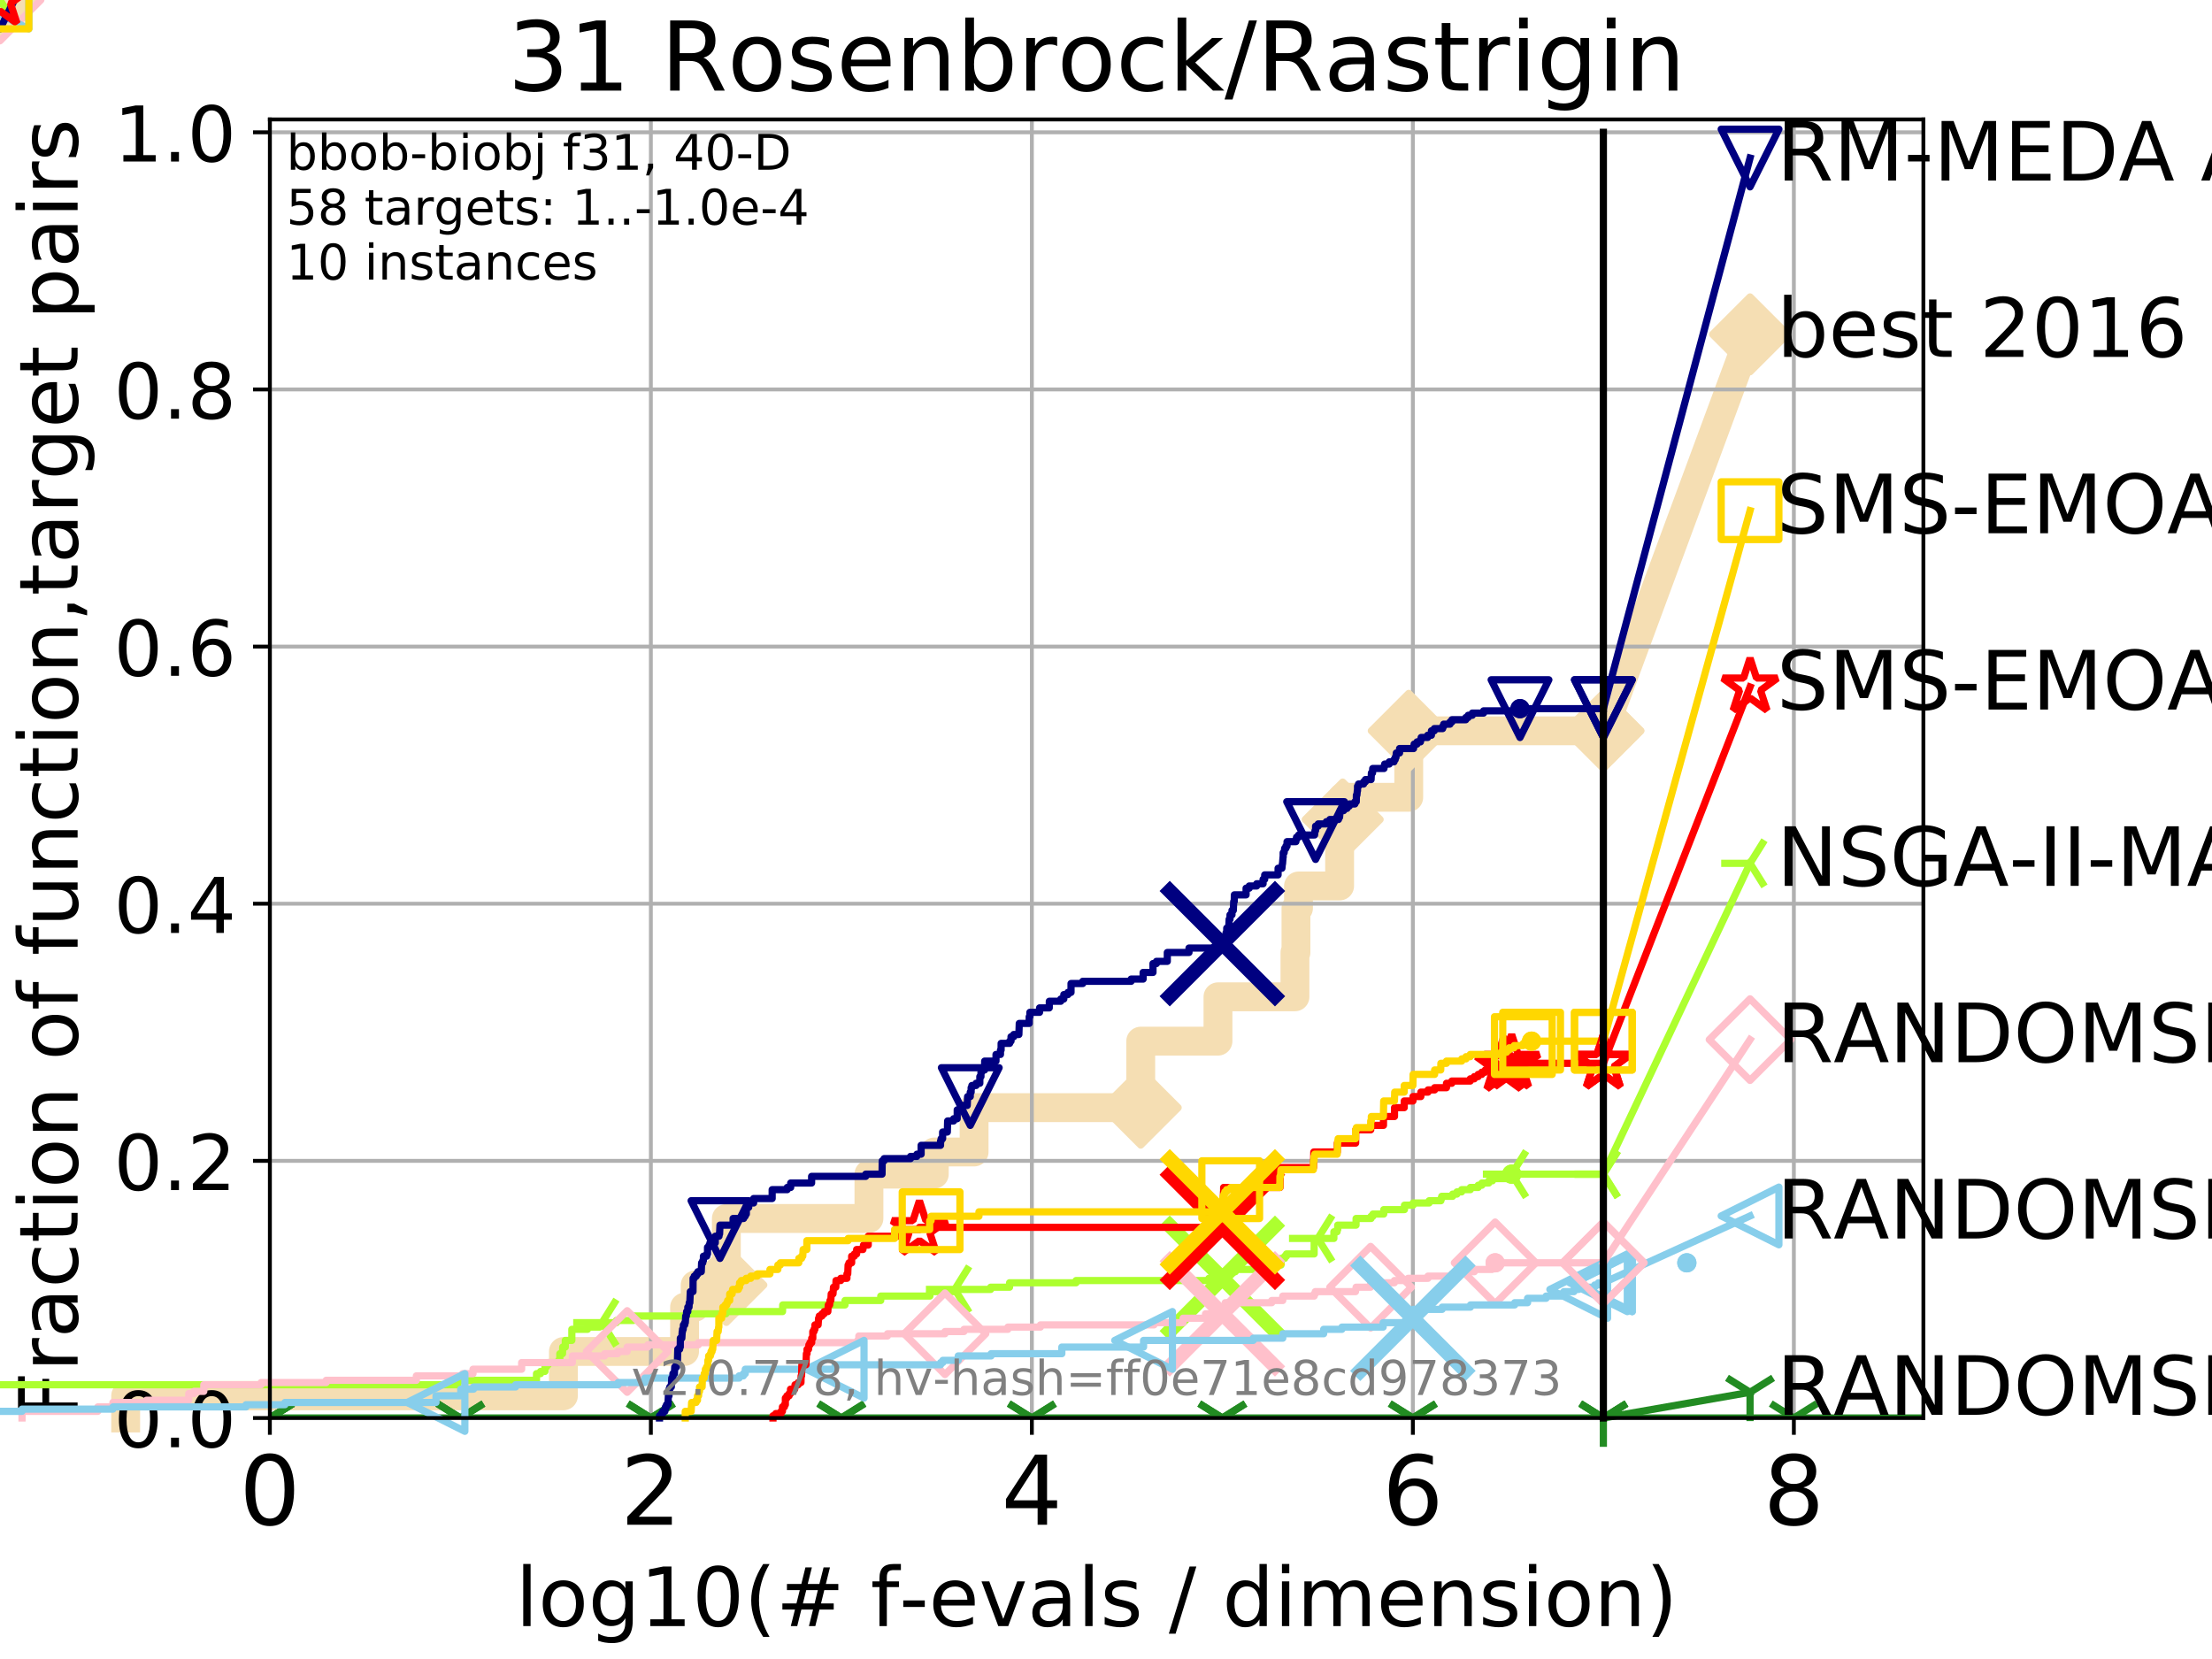 <?xml version="1.0" encoding="utf-8" standalone="no"?>
<!DOCTYPE svg PUBLIC "-//W3C//DTD SVG 1.1//EN"
  "http://www.w3.org/Graphics/SVG/1.1/DTD/svg11.dtd">
<!-- Created with matplotlib (http://matplotlib.org/) -->
<svg height="345pt" version="1.1" viewBox="0 0 460 345" width="460pt" xmlns="http://www.w3.org/2000/svg" xmlns:xlink="http://www.w3.org/1999/xlink">
 <defs>
  <style type="text/css">
*{stroke-linecap:butt;stroke-linejoin:round;}
  </style>
 </defs>
 <g id="figure_1">
  <g id="patch_1">
   <path d="M 0 345.6 
L 460.8 345.6 
L 460.8 0 
L 0 0 
z
" style="fill:#ffffff;"/>
  </g>
  <g id="axes_1">
   <g id="patch_2">
    <path d="M 56.12 294.88 
L 399.984 294.88 
L 399.984 24.84 
L 56.12 24.84 
z
" style="fill:#ffffff;"/>
   </g>
   <g id="line2d_1">
    <path d="M 26.132 294.88 
L 26.132 290.27 
L 117.166 290.27 
L 117.166 281.051 
L 142.362 281.051 
L 142.362 271.831 
L 144.569 271.831 
L 144.569 267.221 
L 151.05 267.221 
L 151.05 253.392 
L 180.702 253.392 
L 180.702 244.173 
L 194.292 244.173 
L 194.292 239.563 
L 202.57 239.563 
L 202.57 230.343 
L 237.222 230.343 
L 237.222 216.514 
L 253.286 216.514 
L 253.286 207.294 
L 269.294 207.294 
L 269.294 198.075 
L 269.503 198.075 
L 269.503 188.855 
L 270.03 188.855 
L 270.03 184.246 
L 278.582 184.246 
L 278.582 170.416 
L 279.222 170.416 
L 279.222 165.807 
L 292.957 165.807 
L 292.957 151.977 
L 333.43 151.977 
" style="fill:none;stroke:#f5deb3;stroke-linecap:square;stroke-width:6;"/>
   </g>
   <g id="line2d_2">
    <path d="M 0 0 
" style="fill:none;stroke:#f5deb3;stroke-linecap:square;stroke-width:6;"/>
    <defs>
     <path d="M -0 7.778 
L 7.778 0 
L 0 -7.778 
L -7.778 -0 
z
" id="m9b7748b45a" style="stroke:#f5deb3;stroke-linejoin:miter;stroke-width:1.5;"/>
    </defs>
    <g>
     <use style="fill:#f5deb3;stroke:#f5deb3;stroke-linejoin:miter;stroke-width:1.5;" x="0" xlink:href="#m9b7748b45a" y="0"/>
    </g>
   </g>
   <g id="line2d_3">
    <path d="M 333.43 151.977 
L 363.934 69.528 
" style="fill:none;stroke:#f5deb3;stroke-linecap:square;stroke-width:6;"/>
    <g>
     <use style="fill:#f5deb3;stroke:#f5deb3;stroke-linejoin:miter;stroke-width:1.5;" x="333.43" xlink:href="#m9b7748b45a" y="151.977"/>
     <use style="fill:#f5deb3;stroke:#f5deb3;stroke-linejoin:miter;stroke-width:1.5;" x="363.934" xlink:href="#m9b7748b45a" y="69.528"/>
    </g>
   </g>
   <g id="matplotlib.axis_1">
    <g id="xtick_1">
     <g id="line2d_4">
      <path clip-path="url(#p7d36207bed)" d="M 56.12 294.88 
L 56.12 24.84 
" style="fill:none;stroke:#b0b0b0;stroke-linecap:square;stroke-width:0.8;"/>
     </g>
     <g id="line2d_5">
      <defs>
       <path d="M 0 0 
L 0 3.5 
" id="me2d9cadf06" style="stroke:#000000;stroke-width:0.8;"/>
      </defs>
      <g>
       <use style="stroke:#000000;stroke-width:0.8;" x="56.12" xlink:href="#me2d9cadf06" y="294.88"/>
      </g>
     </g>
     <g id="text_1">
      <!-- 0 -->
      <defs>
       <path d="M 31.781 66.406 
Q 24.172 66.406 20.328 58.906 
Q 16.5 51.422 16.5 36.375 
Q 16.5 21.391 20.328 13.891 
Q 24.172 6.391 31.781 6.391 
Q 39.453 6.391 43.281 13.891 
Q 47.125 21.391 47.125 36.375 
Q 47.125 51.422 43.281 58.906 
Q 39.453 66.406 31.781 66.406 
z
M 31.781 74.219 
Q 44.047 74.219 50.516 64.516 
Q 56.984 54.828 56.984 36.375 
Q 56.984 17.969 50.516 8.266 
Q 44.047 -1.422 31.781 -1.422 
Q 19.531 -1.422 13.062 8.266 
Q 6.594 17.969 6.594 36.375 
Q 6.594 54.828 13.062 64.516 
Q 19.531 74.219 31.781 74.219 
z
" id="DejaVuSans-30"/>
      </defs>
      <g transform="translate(49.758 317.077)scale(0.2 -0.2)">
       <use xlink:href="#DejaVuSans-30"/>
      </g>
     </g>
    </g>
    <g id="xtick_2">
     <g id="line2d_6">
      <path clip-path="url(#p7d36207bed)" d="M 135.351 294.88 
L 135.351 24.84 
" style="fill:none;stroke:#b0b0b0;stroke-linecap:square;stroke-width:0.8;"/>
     </g>
     <g id="line2d_7">
      <g>
       <use style="stroke:#000000;stroke-width:0.8;" x="135.351" xlink:href="#me2d9cadf06" y="294.88"/>
      </g>
     </g>
     <g id="text_2">
      <!-- 2 -->
      <defs>
       <path d="M 19.188 8.297 
L 53.609 8.297 
L 53.609 0 
L 7.328 0 
L 7.328 8.297 
Q 12.938 14.109 22.625 23.891 
Q 32.328 33.688 34.812 36.531 
Q 39.547 41.844 41.422 45.531 
Q 43.312 49.219 43.312 52.781 
Q 43.312 58.594 39.234 62.25 
Q 35.156 65.922 28.609 65.922 
Q 23.969 65.922 18.812 64.312 
Q 13.672 62.703 7.812 59.422 
L 7.812 69.391 
Q 13.766 71.781 18.938 73 
Q 24.125 74.219 28.422 74.219 
Q 39.75 74.219 46.484 68.547 
Q 53.219 62.891 53.219 53.422 
Q 53.219 48.922 51.531 44.891 
Q 49.859 40.875 45.406 35.406 
Q 44.188 33.984 37.641 27.219 
Q 31.109 20.453 19.188 8.297 
z
" id="DejaVuSans-32"/>
      </defs>
      <g transform="translate(128.989 317.077)scale(0.2 -0.2)">
       <use xlink:href="#DejaVuSans-32"/>
      </g>
     </g>
    </g>
    <g id="xtick_3">
     <g id="line2d_8">
      <path clip-path="url(#p7d36207bed)" d="M 214.583 294.88 
L 214.583 24.84 
" style="fill:none;stroke:#b0b0b0;stroke-linecap:square;stroke-width:0.8;"/>
     </g>
     <g id="line2d_9">
      <g>
       <use style="stroke:#000000;stroke-width:0.8;" x="214.583" xlink:href="#me2d9cadf06" y="294.88"/>
      </g>
     </g>
     <g id="text_3">
      <!-- 4 -->
      <defs>
       <path d="M 37.797 64.312 
L 12.891 25.391 
L 37.797 25.391 
z
M 35.203 72.906 
L 47.609 72.906 
L 47.609 25.391 
L 58.016 25.391 
L 58.016 17.188 
L 47.609 17.188 
L 47.609 0 
L 37.797 0 
L 37.797 17.188 
L 4.891 17.188 
L 4.891 26.703 
z
" id="DejaVuSans-34"/>
      </defs>
      <g transform="translate(208.22 317.077)scale(0.2 -0.2)">
       <use xlink:href="#DejaVuSans-34"/>
      </g>
     </g>
    </g>
    <g id="xtick_4">
     <g id="line2d_10">
      <path clip-path="url(#p7d36207bed)" d="M 293.814 294.88 
L 293.814 24.84 
" style="fill:none;stroke:#b0b0b0;stroke-linecap:square;stroke-width:0.8;"/>
     </g>
     <g id="line2d_11">
      <g>
       <use style="stroke:#000000;stroke-width:0.8;" x="293.814" xlink:href="#me2d9cadf06" y="294.88"/>
      </g>
     </g>
     <g id="text_4">
      <!-- 6 -->
      <defs>
       <path d="M 33.016 40.375 
Q 26.375 40.375 22.484 35.828 
Q 18.609 31.297 18.609 23.391 
Q 18.609 15.531 22.484 10.953 
Q 26.375 6.391 33.016 6.391 
Q 39.656 6.391 43.531 10.953 
Q 47.406 15.531 47.406 23.391 
Q 47.406 31.297 43.531 35.828 
Q 39.656 40.375 33.016 40.375 
z
M 52.594 71.297 
L 52.594 62.312 
Q 48.875 64.062 45.094 64.984 
Q 41.312 65.922 37.594 65.922 
Q 27.828 65.922 22.672 59.328 
Q 17.531 52.734 16.797 39.406 
Q 19.672 43.656 24.016 45.922 
Q 28.375 48.188 33.594 48.188 
Q 44.578 48.188 50.953 41.516 
Q 57.328 34.859 57.328 23.391 
Q 57.328 12.156 50.688 5.359 
Q 44.047 -1.422 33.016 -1.422 
Q 20.359 -1.422 13.672 8.266 
Q 6.984 17.969 6.984 36.375 
Q 6.984 53.656 15.188 63.938 
Q 23.391 74.219 37.203 74.219 
Q 40.922 74.219 44.703 73.484 
Q 48.484 72.75 52.594 71.297 
z
" id="DejaVuSans-36"/>
      </defs>
      <g transform="translate(287.452 317.077)scale(0.2 -0.2)">
       <use xlink:href="#DejaVuSans-36"/>
      </g>
     </g>
    </g>
    <g id="xtick_5">
     <g id="line2d_12">
      <path clip-path="url(#p7d36207bed)" d="M 373.045 294.88 
L 373.045 24.84 
" style="fill:none;stroke:#b0b0b0;stroke-linecap:square;stroke-width:0.8;"/>
     </g>
     <g id="line2d_13">
      <g>
       <use style="stroke:#000000;stroke-width:0.8;" x="373.045" xlink:href="#me2d9cadf06" y="294.88"/>
      </g>
     </g>
     <g id="text_5">
      <!-- 8 -->
      <defs>
       <path d="M 31.781 34.625 
Q 24.75 34.625 20.719 30.859 
Q 16.703 27.094 16.703 20.516 
Q 16.703 13.922 20.719 10.156 
Q 24.75 6.391 31.781 6.391 
Q 38.812 6.391 42.859 10.172 
Q 46.922 13.969 46.922 20.516 
Q 46.922 27.094 42.891 30.859 
Q 38.875 34.625 31.781 34.625 
z
M 21.922 38.812 
Q 15.578 40.375 12.031 44.719 
Q 8.5 49.078 8.5 55.328 
Q 8.5 64.062 14.719 69.141 
Q 20.953 74.219 31.781 74.219 
Q 42.672 74.219 48.875 69.141 
Q 55.078 64.062 55.078 55.328 
Q 55.078 49.078 51.531 44.719 
Q 48 40.375 41.703 38.812 
Q 48.828 37.156 52.797 32.312 
Q 56.781 27.484 56.781 20.516 
Q 56.781 9.906 50.312 4.234 
Q 43.844 -1.422 31.781 -1.422 
Q 19.734 -1.422 13.25 4.234 
Q 6.781 9.906 6.781 20.516 
Q 6.781 27.484 10.781 32.312 
Q 14.797 37.156 21.922 38.812 
z
M 18.312 54.391 
Q 18.312 48.734 21.844 45.562 
Q 25.391 42.391 31.781 42.391 
Q 38.141 42.391 41.719 45.562 
Q 45.312 48.734 45.312 54.391 
Q 45.312 60.062 41.719 63.234 
Q 38.141 66.406 31.781 66.406 
Q 25.391 66.406 21.844 63.234 
Q 18.312 60.062 18.312 54.391 
z
" id="DejaVuSans-38"/>
      </defs>
      <g transform="translate(366.683 317.077)scale(0.2 -0.2)">
       <use xlink:href="#DejaVuSans-38"/>
      </g>
     </g>
    </g>
    <g id="text_6">
     <!-- log10(# f-evals / dimension) -->
     <defs>
      <path d="M 9.422 75.984 
L 18.406 75.984 
L 18.406 0 
L 9.422 0 
z
" id="DejaVuSans-6c"/>
      <path d="M 30.609 48.391 
Q 23.391 48.391 19.188 42.75 
Q 14.984 37.109 14.984 27.297 
Q 14.984 17.484 19.156 11.844 
Q 23.344 6.203 30.609 6.203 
Q 37.797 6.203 41.984 11.859 
Q 46.188 17.531 46.188 27.297 
Q 46.188 37.016 41.984 42.703 
Q 37.797 48.391 30.609 48.391 
z
M 30.609 56 
Q 42.328 56 49.016 48.375 
Q 55.719 40.766 55.719 27.297 
Q 55.719 13.875 49.016 6.219 
Q 42.328 -1.422 30.609 -1.422 
Q 18.844 -1.422 12.172 6.219 
Q 5.516 13.875 5.516 27.297 
Q 5.516 40.766 12.172 48.375 
Q 18.844 56 30.609 56 
z
" id="DejaVuSans-6f"/>
      <path d="M 45.406 27.984 
Q 45.406 37.75 41.375 43.109 
Q 37.359 48.484 30.078 48.484 
Q 22.859 48.484 18.828 43.109 
Q 14.797 37.75 14.797 27.984 
Q 14.797 18.266 18.828 12.891 
Q 22.859 7.516 30.078 7.516 
Q 37.359 7.516 41.375 12.891 
Q 45.406 18.266 45.406 27.984 
z
M 54.391 6.781 
Q 54.391 -7.172 48.188 -13.984 
Q 42 -20.797 29.203 -20.797 
Q 24.469 -20.797 20.266 -20.094 
Q 16.062 -19.391 12.109 -17.922 
L 12.109 -9.188 
Q 16.062 -11.328 19.922 -12.344 
Q 23.781 -13.375 27.781 -13.375 
Q 36.625 -13.375 41.016 -8.766 
Q 45.406 -4.156 45.406 5.172 
L 45.406 9.625 
Q 42.625 4.781 38.281 2.391 
Q 33.938 0 27.875 0 
Q 17.828 0 11.672 7.656 
Q 5.516 15.328 5.516 27.984 
Q 5.516 40.672 11.672 48.328 
Q 17.828 56 27.875 56 
Q 33.938 56 38.281 53.609 
Q 42.625 51.219 45.406 46.391 
L 45.406 54.688 
L 54.391 54.688 
z
" id="DejaVuSans-67"/>
      <path d="M 12.406 8.297 
L 28.516 8.297 
L 28.516 63.922 
L 10.984 60.406 
L 10.984 69.391 
L 28.422 72.906 
L 38.281 72.906 
L 38.281 8.297 
L 54.391 8.297 
L 54.391 0 
L 12.406 0 
z
" id="DejaVuSans-31"/>
      <path d="M 31 75.875 
Q 24.469 64.656 21.281 53.656 
Q 18.109 42.672 18.109 31.391 
Q 18.109 20.125 21.312 9.062 
Q 24.516 -2 31 -13.188 
L 23.188 -13.188 
Q 15.875 -1.703 12.234 9.375 
Q 8.594 20.453 8.594 31.391 
Q 8.594 42.281 12.203 53.312 
Q 15.828 64.359 23.188 75.875 
z
" id="DejaVuSans-28"/>
      <path d="M 51.125 44 
L 36.922 44 
L 32.812 27.688 
L 47.125 27.688 
z
M 43.797 71.781 
L 38.719 51.516 
L 52.984 51.516 
L 58.109 71.781 
L 65.922 71.781 
L 60.891 51.516 
L 76.125 51.516 
L 76.125 44 
L 58.984 44 
L 54.984 27.688 
L 70.516 27.688 
L 70.516 20.219 
L 53.078 20.219 
L 48 0 
L 40.188 0 
L 45.219 20.219 
L 30.906 20.219 
L 25.875 0 
L 18.016 0 
L 23.094 20.219 
L 7.719 20.219 
L 7.719 27.688 
L 24.906 27.688 
L 29 44 
L 13.281 44 
L 13.281 51.516 
L 30.906 51.516 
L 35.891 71.781 
z
" id="DejaVuSans-23"/>
      <path id="DejaVuSans-20"/>
      <path d="M 37.109 75.984 
L 37.109 68.5 
L 28.516 68.5 
Q 23.688 68.5 21.797 66.547 
Q 19.922 64.594 19.922 59.516 
L 19.922 54.688 
L 34.719 54.688 
L 34.719 47.703 
L 19.922 47.703 
L 19.922 0 
L 10.891 0 
L 10.891 47.703 
L 2.297 47.703 
L 2.297 54.688 
L 10.891 54.688 
L 10.891 58.5 
Q 10.891 67.625 15.141 71.797 
Q 19.391 75.984 28.609 75.984 
z
" id="DejaVuSans-66"/>
      <path d="M 4.891 31.391 
L 31.203 31.391 
L 31.203 23.391 
L 4.891 23.391 
z
" id="DejaVuSans-2d"/>
      <path d="M 56.203 29.594 
L 56.203 25.203 
L 14.891 25.203 
Q 15.484 15.922 20.484 11.062 
Q 25.484 6.203 34.422 6.203 
Q 39.594 6.203 44.453 7.469 
Q 49.312 8.734 54.109 11.281 
L 54.109 2.781 
Q 49.266 0.734 44.188 -0.344 
Q 39.109 -1.422 33.891 -1.422 
Q 20.797 -1.422 13.156 6.188 
Q 5.516 13.812 5.516 26.812 
Q 5.516 40.234 12.766 48.109 
Q 20.016 56 32.328 56 
Q 43.359 56 49.781 48.891 
Q 56.203 41.797 56.203 29.594 
z
M 47.219 32.234 
Q 47.125 39.594 43.094 43.984 
Q 39.062 48.391 32.422 48.391 
Q 24.906 48.391 20.391 44.141 
Q 15.875 39.891 15.188 32.172 
z
" id="DejaVuSans-65"/>
      <path d="M 2.984 54.688 
L 12.5 54.688 
L 29.594 8.797 
L 46.688 54.688 
L 56.203 54.688 
L 35.688 0 
L 23.484 0 
z
" id="DejaVuSans-76"/>
      <path d="M 34.281 27.484 
Q 23.391 27.484 19.188 25 
Q 14.984 22.516 14.984 16.5 
Q 14.984 11.719 18.141 8.906 
Q 21.297 6.109 26.703 6.109 
Q 34.188 6.109 38.703 11.406 
Q 43.219 16.703 43.219 25.484 
L 43.219 27.484 
z
M 52.203 31.203 
L 52.203 0 
L 43.219 0 
L 43.219 8.297 
Q 40.141 3.328 35.547 0.953 
Q 30.953 -1.422 24.312 -1.422 
Q 15.922 -1.422 10.953 3.297 
Q 6 8.016 6 15.922 
Q 6 25.141 12.172 29.828 
Q 18.359 34.516 30.609 34.516 
L 43.219 34.516 
L 43.219 35.406 
Q 43.219 41.609 39.141 45 
Q 35.062 48.391 27.688 48.391 
Q 23 48.391 18.547 47.266 
Q 14.109 46.141 10.016 43.891 
L 10.016 52.203 
Q 14.938 54.109 19.578 55.047 
Q 24.219 56 28.609 56 
Q 40.484 56 46.344 49.844 
Q 52.203 43.703 52.203 31.203 
z
" id="DejaVuSans-61"/>
      <path d="M 44.281 53.078 
L 44.281 44.578 
Q 40.484 46.531 36.375 47.5 
Q 32.281 48.484 27.875 48.484 
Q 21.188 48.484 17.844 46.438 
Q 14.5 44.391 14.5 40.281 
Q 14.5 37.156 16.891 35.375 
Q 19.281 33.594 26.516 31.984 
L 29.594 31.297 
Q 39.156 29.25 43.188 25.516 
Q 47.219 21.781 47.219 15.094 
Q 47.219 7.469 41.188 3.016 
Q 35.156 -1.422 24.609 -1.422 
Q 20.219 -1.422 15.453 -0.562 
Q 10.688 0.297 5.422 2 
L 5.422 11.281 
Q 10.406 8.688 15.234 7.391 
Q 20.062 6.109 24.812 6.109 
Q 31.156 6.109 34.562 8.281 
Q 37.984 10.453 37.984 14.406 
Q 37.984 18.062 35.516 20.016 
Q 33.062 21.969 24.703 23.781 
L 21.578 24.516 
Q 13.234 26.266 9.516 29.906 
Q 5.812 33.547 5.812 39.891 
Q 5.812 47.609 11.281 51.797 
Q 16.75 56 26.812 56 
Q 31.781 56 36.172 55.266 
Q 40.578 54.547 44.281 53.078 
z
" id="DejaVuSans-73"/>
      <path d="M 25.391 72.906 
L 33.688 72.906 
L 8.297 -9.281 
L 0 -9.281 
z
" id="DejaVuSans-2f"/>
      <path d="M 45.406 46.391 
L 45.406 75.984 
L 54.391 75.984 
L 54.391 0 
L 45.406 0 
L 45.406 8.203 
Q 42.578 3.328 38.25 0.953 
Q 33.938 -1.422 27.875 -1.422 
Q 17.969 -1.422 11.734 6.484 
Q 5.516 14.406 5.516 27.297 
Q 5.516 40.188 11.734 48.094 
Q 17.969 56 27.875 56 
Q 33.938 56 38.25 53.625 
Q 42.578 51.266 45.406 46.391 
z
M 14.797 27.297 
Q 14.797 17.391 18.875 11.75 
Q 22.953 6.109 30.078 6.109 
Q 37.203 6.109 41.297 11.75 
Q 45.406 17.391 45.406 27.297 
Q 45.406 37.203 41.297 42.844 
Q 37.203 48.484 30.078 48.484 
Q 22.953 48.484 18.875 42.844 
Q 14.797 37.203 14.797 27.297 
z
" id="DejaVuSans-64"/>
      <path d="M 9.422 54.688 
L 18.406 54.688 
L 18.406 0 
L 9.422 0 
z
M 9.422 75.984 
L 18.406 75.984 
L 18.406 64.594 
L 9.422 64.594 
z
" id="DejaVuSans-69"/>
      <path d="M 52 44.188 
Q 55.375 50.25 60.062 53.125 
Q 64.75 56 71.094 56 
Q 79.641 56 84.281 50.016 
Q 88.922 44.047 88.922 33.016 
L 88.922 0 
L 79.891 0 
L 79.891 32.719 
Q 79.891 40.578 77.094 44.375 
Q 74.312 48.188 68.609 48.188 
Q 61.625 48.188 57.562 43.547 
Q 53.516 38.922 53.516 30.906 
L 53.516 0 
L 44.484 0 
L 44.484 32.719 
Q 44.484 40.625 41.703 44.406 
Q 38.922 48.188 33.109 48.188 
Q 26.219 48.188 22.156 43.531 
Q 18.109 38.875 18.109 30.906 
L 18.109 0 
L 9.078 0 
L 9.078 54.688 
L 18.109 54.688 
L 18.109 46.188 
Q 21.188 51.219 25.484 53.609 
Q 29.781 56 35.688 56 
Q 41.656 56 45.828 52.969 
Q 50 49.953 52 44.188 
z
" id="DejaVuSans-6d"/>
      <path d="M 54.891 33.016 
L 54.891 0 
L 45.906 0 
L 45.906 32.719 
Q 45.906 40.484 42.875 44.328 
Q 39.844 48.188 33.797 48.188 
Q 26.516 48.188 22.312 43.547 
Q 18.109 38.922 18.109 30.906 
L 18.109 0 
L 9.078 0 
L 9.078 54.688 
L 18.109 54.688 
L 18.109 46.188 
Q 21.344 51.125 25.703 53.562 
Q 30.078 56 35.797 56 
Q 45.219 56 50.047 50.172 
Q 54.891 44.344 54.891 33.016 
z
" id="DejaVuSans-6e"/>
      <path d="M 8.016 75.875 
L 15.828 75.875 
Q 23.141 64.359 26.781 53.312 
Q 30.422 42.281 30.422 31.391 
Q 30.422 20.453 26.781 9.375 
Q 23.141 -1.703 15.828 -13.188 
L 8.016 -13.188 
Q 14.5 -2 17.703 9.062 
Q 20.906 20.125 20.906 31.391 
Q 20.906 42.672 17.703 53.656 
Q 14.5 64.656 8.016 75.875 
z
" id="DejaVuSans-29"/>
     </defs>
     <g transform="translate(107.211 338.154)scale(0.17 -0.17)">
      <use xlink:href="#DejaVuSans-6c"/>
      <use x="27.783" xlink:href="#DejaVuSans-6f"/>
      <use x="88.965" xlink:href="#DejaVuSans-67"/>
      <use x="152.441" xlink:href="#DejaVuSans-31"/>
      <use x="216.064" xlink:href="#DejaVuSans-30"/>
      <use x="279.688" xlink:href="#DejaVuSans-28"/>
      <use x="318.701" xlink:href="#DejaVuSans-23"/>
      <use x="402.49" xlink:href="#DejaVuSans-20"/>
      <use x="434.277" xlink:href="#DejaVuSans-66"/>
      <use x="469.404" xlink:href="#DejaVuSans-2d"/>
      <use x="505.488" xlink:href="#DejaVuSans-65"/>
      <use x="567.012" xlink:href="#DejaVuSans-76"/>
      <use x="626.191" xlink:href="#DejaVuSans-61"/>
      <use x="687.471" xlink:href="#DejaVuSans-6c"/>
      <use x="715.254" xlink:href="#DejaVuSans-73"/>
      <use x="767.354" xlink:href="#DejaVuSans-20"/>
      <use x="799.141" xlink:href="#DejaVuSans-2f"/>
      <use x="832.832" xlink:href="#DejaVuSans-20"/>
      <use x="864.619" xlink:href="#DejaVuSans-64"/>
      <use x="928.096" xlink:href="#DejaVuSans-69"/>
      <use x="955.879" xlink:href="#DejaVuSans-6d"/>
      <use x="1053.291" xlink:href="#DejaVuSans-65"/>
      <use x="1114.814" xlink:href="#DejaVuSans-6e"/>
      <use x="1178.193" xlink:href="#DejaVuSans-73"/>
      <use x="1230.293" xlink:href="#DejaVuSans-69"/>
      <use x="1258.076" xlink:href="#DejaVuSans-6f"/>
      <use x="1319.258" xlink:href="#DejaVuSans-6e"/>
      <use x="1382.637" xlink:href="#DejaVuSans-29"/>
     </g>
    </g>
   </g>
   <g id="matplotlib.axis_2">
    <g id="ytick_1">
     <g id="line2d_14">
      <path clip-path="url(#p7d36207bed)" d="M 56.12 294.88 
L 399.984 294.88 
" style="fill:none;stroke:#b0b0b0;stroke-linecap:square;stroke-width:0.8;"/>
     </g>
     <g id="line2d_15">
      <defs>
       <path d="M 0 0 
L -3.5 0 
" id="m58fc6728b2" style="stroke:#000000;stroke-width:0.8;"/>
      </defs>
      <g>
       <use style="stroke:#000000;stroke-width:0.8;" x="56.12" xlink:href="#m58fc6728b2" y="294.88"/>
      </g>
     </g>
     <g id="text_7">
      <!-- 0.0 -->
      <defs>
       <path d="M 10.688 12.406 
L 21 12.406 
L 21 0 
L 10.688 0 
z
" id="DejaVuSans-2e"/>
      </defs>
      <g transform="translate(23.675 300.959)scale(0.16 -0.16)">
       <use xlink:href="#DejaVuSans-30"/>
       <use x="63.623" xlink:href="#DejaVuSans-2e"/>
       <use x="95.41" xlink:href="#DejaVuSans-30"/>
      </g>
     </g>
    </g>
    <g id="ytick_2">
     <g id="line2d_16">
      <path clip-path="url(#p7d36207bed)" d="M 56.12 241.407 
L 399.984 241.407 
" style="fill:none;stroke:#b0b0b0;stroke-linecap:square;stroke-width:0.8;"/>
     </g>
     <g id="line2d_17">
      <g>
       <use style="stroke:#000000;stroke-width:0.8;" x="56.12" xlink:href="#m58fc6728b2" y="241.407"/>
      </g>
     </g>
     <g id="text_8">
      <!-- 0.2 -->
      <g transform="translate(23.675 247.485)scale(0.16 -0.16)">
       <use xlink:href="#DejaVuSans-30"/>
       <use x="63.623" xlink:href="#DejaVuSans-2e"/>
       <use x="95.41" xlink:href="#DejaVuSans-32"/>
      </g>
     </g>
    </g>
    <g id="ytick_3">
     <g id="line2d_18">
      <path clip-path="url(#p7d36207bed)" d="M 56.12 187.933 
L 399.984 187.933 
" style="fill:none;stroke:#b0b0b0;stroke-linecap:square;stroke-width:0.8;"/>
     </g>
     <g id="line2d_19">
      <g>
       <use style="stroke:#000000;stroke-width:0.8;" x="56.12" xlink:href="#m58fc6728b2" y="187.933"/>
      </g>
     </g>
     <g id="text_9">
      <!-- 0.4 -->
      <g transform="translate(23.675 194.012)scale(0.16 -0.16)">
       <use xlink:href="#DejaVuSans-30"/>
       <use x="63.623" xlink:href="#DejaVuSans-2e"/>
       <use x="95.41" xlink:href="#DejaVuSans-34"/>
      </g>
     </g>
    </g>
    <g id="ytick_4">
     <g id="line2d_20">
      <path clip-path="url(#p7d36207bed)" d="M 56.12 134.46 
L 399.984 134.46 
" style="fill:none;stroke:#b0b0b0;stroke-linecap:square;stroke-width:0.8;"/>
     </g>
     <g id="line2d_21">
      <g>
       <use style="stroke:#000000;stroke-width:0.8;" x="56.12" xlink:href="#m58fc6728b2" y="134.46"/>
      </g>
     </g>
     <g id="text_10">
      <!-- 0.6 -->
      <g transform="translate(23.675 140.539)scale(0.16 -0.16)">
       <use xlink:href="#DejaVuSans-30"/>
       <use x="63.623" xlink:href="#DejaVuSans-2e"/>
       <use x="95.41" xlink:href="#DejaVuSans-36"/>
      </g>
     </g>
    </g>
    <g id="ytick_5">
     <g id="line2d_22">
      <path clip-path="url(#p7d36207bed)" d="M 56.12 80.987 
L 399.984 80.987 
" style="fill:none;stroke:#b0b0b0;stroke-linecap:square;stroke-width:0.8;"/>
     </g>
     <g id="line2d_23">
      <g>
       <use style="stroke:#000000;stroke-width:0.8;" x="56.12" xlink:href="#m58fc6728b2" y="80.987"/>
      </g>
     </g>
     <g id="text_11">
      <!-- 0.8 -->
      <g transform="translate(23.675 87.066)scale(0.16 -0.16)">
       <use xlink:href="#DejaVuSans-30"/>
       <use x="63.623" xlink:href="#DejaVuSans-2e"/>
       <use x="95.41" xlink:href="#DejaVuSans-38"/>
      </g>
     </g>
    </g>
    <g id="ytick_6">
     <g id="line2d_24">
      <path clip-path="url(#p7d36207bed)" d="M 56.12 27.514 
L 399.984 27.514 
" style="fill:none;stroke:#b0b0b0;stroke-linecap:square;stroke-width:0.8;"/>
     </g>
     <g id="line2d_25">
      <g>
       <use style="stroke:#000000;stroke-width:0.8;" x="56.12" xlink:href="#m58fc6728b2" y="27.514"/>
      </g>
     </g>
     <g id="text_12">
      <!-- 1.0 -->
      <g transform="translate(23.675 33.592)scale(0.16 -0.16)">
       <use xlink:href="#DejaVuSans-31"/>
       <use x="63.623" xlink:href="#DejaVuSans-2e"/>
       <use x="95.41" xlink:href="#DejaVuSans-30"/>
      </g>
     </g>
    </g>
    <g id="text_13">
     <!-- Fraction of function,target pairs -->
     <defs>
      <path d="M 9.812 72.906 
L 51.703 72.906 
L 51.703 64.594 
L 19.672 64.594 
L 19.672 43.109 
L 48.578 43.109 
L 48.578 34.812 
L 19.672 34.812 
L 19.672 0 
L 9.812 0 
z
" id="DejaVuSans-46"/>
      <path d="M 41.109 46.297 
Q 39.594 47.172 37.812 47.578 
Q 36.031 48 33.891 48 
Q 26.266 48 22.188 43.047 
Q 18.109 38.094 18.109 28.812 
L 18.109 0 
L 9.078 0 
L 9.078 54.688 
L 18.109 54.688 
L 18.109 46.188 
Q 20.953 51.172 25.484 53.578 
Q 30.031 56 36.531 56 
Q 37.453 56 38.578 55.875 
Q 39.703 55.766 41.062 55.516 
z
" id="DejaVuSans-72"/>
      <path d="M 48.781 52.594 
L 48.781 44.188 
Q 44.969 46.297 41.141 47.344 
Q 37.312 48.391 33.406 48.391 
Q 24.656 48.391 19.812 42.844 
Q 14.984 37.312 14.984 27.297 
Q 14.984 17.281 19.812 11.734 
Q 24.656 6.203 33.406 6.203 
Q 37.312 6.203 41.141 7.25 
Q 44.969 8.297 48.781 10.406 
L 48.781 2.094 
Q 45.016 0.344 40.984 -0.531 
Q 36.969 -1.422 32.422 -1.422 
Q 20.062 -1.422 12.781 6.344 
Q 5.516 14.109 5.516 27.297 
Q 5.516 40.672 12.859 48.328 
Q 20.219 56 33.016 56 
Q 37.156 56 41.109 55.141 
Q 45.062 54.297 48.781 52.594 
z
" id="DejaVuSans-63"/>
      <path d="M 18.312 70.219 
L 18.312 54.688 
L 36.812 54.688 
L 36.812 47.703 
L 18.312 47.703 
L 18.312 18.016 
Q 18.312 11.328 20.141 9.422 
Q 21.969 7.516 27.594 7.516 
L 36.812 7.516 
L 36.812 0 
L 27.594 0 
Q 17.188 0 13.234 3.875 
Q 9.281 7.766 9.281 18.016 
L 9.281 47.703 
L 2.688 47.703 
L 2.688 54.688 
L 9.281 54.688 
L 9.281 70.219 
z
" id="DejaVuSans-74"/>
      <path d="M 8.5 21.578 
L 8.5 54.688 
L 17.484 54.688 
L 17.484 21.922 
Q 17.484 14.156 20.5 10.266 
Q 23.531 6.391 29.594 6.391 
Q 36.859 6.391 41.078 11.031 
Q 45.312 15.672 45.312 23.688 
L 45.312 54.688 
L 54.297 54.688 
L 54.297 0 
L 45.312 0 
L 45.312 8.406 
Q 42.047 3.422 37.719 1 
Q 33.406 -1.422 27.688 -1.422 
Q 18.266 -1.422 13.375 4.438 
Q 8.5 10.297 8.5 21.578 
z
M 31.109 56 
z
" id="DejaVuSans-75"/>
      <path d="M 11.719 12.406 
L 22.016 12.406 
L 22.016 4 
L 14.016 -11.625 
L 7.719 -11.625 
L 11.719 4 
z
" id="DejaVuSans-2c"/>
      <path d="M 18.109 8.203 
L 18.109 -20.797 
L 9.078 -20.797 
L 9.078 54.688 
L 18.109 54.688 
L 18.109 46.391 
Q 20.953 51.266 25.266 53.625 
Q 29.594 56 35.594 56 
Q 45.562 56 51.781 48.094 
Q 58.016 40.188 58.016 27.297 
Q 58.016 14.406 51.781 6.484 
Q 45.562 -1.422 35.594 -1.422 
Q 29.594 -1.422 25.266 0.953 
Q 20.953 3.328 18.109 8.203 
z
M 48.688 27.297 
Q 48.688 37.203 44.609 42.844 
Q 40.531 48.484 33.406 48.484 
Q 26.266 48.484 22.188 42.844 
Q 18.109 37.203 18.109 27.297 
Q 18.109 17.391 22.188 11.75 
Q 26.266 6.109 33.406 6.109 
Q 40.531 6.109 44.609 11.75 
Q 48.688 17.391 48.688 27.297 
z
" id="DejaVuSans-70"/>
     </defs>
     <g transform="translate(16.14 294.999)rotate(-90)scale(0.17 -0.17)">
      <use xlink:href="#DejaVuSans-46"/>
      <use x="57.41" xlink:href="#DejaVuSans-72"/>
      <use x="98.523" xlink:href="#DejaVuSans-61"/>
      <use x="159.803" xlink:href="#DejaVuSans-63"/>
      <use x="214.783" xlink:href="#DejaVuSans-74"/>
      <use x="253.992" xlink:href="#DejaVuSans-69"/>
      <use x="281.775" xlink:href="#DejaVuSans-6f"/>
      <use x="342.957" xlink:href="#DejaVuSans-6e"/>
      <use x="406.336" xlink:href="#DejaVuSans-20"/>
      <use x="438.123" xlink:href="#DejaVuSans-6f"/>
      <use x="499.305" xlink:href="#DejaVuSans-66"/>
      <use x="534.51" xlink:href="#DejaVuSans-20"/>
      <use x="566.297" xlink:href="#DejaVuSans-66"/>
      <use x="601.502" xlink:href="#DejaVuSans-75"/>
      <use x="664.881" xlink:href="#DejaVuSans-6e"/>
      <use x="728.26" xlink:href="#DejaVuSans-63"/>
      <use x="783.24" xlink:href="#DejaVuSans-74"/>
      <use x="822.449" xlink:href="#DejaVuSans-69"/>
      <use x="850.232" xlink:href="#DejaVuSans-6f"/>
      <use x="911.414" xlink:href="#DejaVuSans-6e"/>
      <use x="974.793" xlink:href="#DejaVuSans-2c"/>
      <use x="1006.58" xlink:href="#DejaVuSans-74"/>
      <use x="1045.789" xlink:href="#DejaVuSans-61"/>
      <use x="1107.068" xlink:href="#DejaVuSans-72"/>
      <use x="1148.166" xlink:href="#DejaVuSans-67"/>
      <use x="1211.643" xlink:href="#DejaVuSans-65"/>
      <use x="1273.166" xlink:href="#DejaVuSans-74"/>
      <use x="1312.375" xlink:href="#DejaVuSans-20"/>
      <use x="1344.162" xlink:href="#DejaVuSans-70"/>
      <use x="1407.639" xlink:href="#DejaVuSans-61"/>
      <use x="1468.918" xlink:href="#DejaVuSans-69"/>
      <use x="1496.701" xlink:href="#DejaVuSans-72"/>
      <use x="1537.814" xlink:href="#DejaVuSans-73"/>
     </g>
    </g>
   </g>
   <g id="line2d_26">
    <defs>
     <path d="M 0 1.5 
C 0.398 1.5 0.779 1.342 1.061 1.061 
C 1.342 0.779 1.5 0.398 1.5 0 
C 1.5 -0.398 1.342 -0.779 1.061 -1.061 
C 0.779 -1.342 0.398 -1.5 0 -1.5 
C -0.398 -1.5 -0.779 -1.342 -1.061 -1.061 
C -1.342 -0.779 -1.5 -0.398 -1.5 0 
C -1.5 0.398 -1.342 0.779 -1.061 1.061 
C -0.779 1.342 -0.398 1.5 0 1.5 
z
" id="me956fc660b" style="stroke:#f5deb3;"/>
    </defs>
    <g>
     <use style="fill:#f5deb3;stroke:#f5deb3;" x="292.957" xlink:href="#me956fc660b" y="151.977"/>
     <use style="fill:#f5deb3;stroke:#f5deb3;" x="292.957" xlink:href="#me956fc660b" y="151.977"/>
    </g>
   </g>
   <g id="line2d_27">
    <g>
     <use style="fill:#f5deb3;stroke:#f5deb3;stroke-linejoin:miter;stroke-width:1.5;" x="151.05" xlink:href="#m9b7748b45a" y="267.221"/>
     <use style="fill:#f5deb3;stroke:#f5deb3;stroke-linejoin:miter;stroke-width:1.5;" x="237.222" xlink:href="#m9b7748b45a" y="230.343"/>
     <use style="fill:#f5deb3;stroke:#f5deb3;stroke-linejoin:miter;stroke-width:1.5;" x="279.222" xlink:href="#m9b7748b45a" y="170.416"/>
     <use style="fill:#f5deb3;stroke:#f5deb3;stroke-linejoin:miter;stroke-width:1.5;" x="292.957" xlink:href="#m9b7748b45a" y="151.977"/>
     <use style="fill:#f5deb3;stroke:#f5deb3;stroke-linejoin:miter;stroke-width:1.5;" x="333.43" xlink:href="#m9b7748b45a" y="151.977"/>
    </g>
   </g>
   <g id="line2d_28">
    <defs>
     <path d="M 0 1.5 
C 0.398 1.5 0.779 1.342 1.061 1.061 
C 1.342 0.779 1.5 0.398 1.5 0 
C 1.5 -0.398 1.342 -0.779 1.061 -1.061 
C 0.779 -1.342 0.398 -1.5 0 -1.5 
C -0.398 -1.5 -0.779 -1.342 -1.061 -1.061 
C -1.342 -0.779 -1.5 -0.398 -1.5 0 
C -1.5 0.398 -1.342 0.779 -1.061 1.061 
C -0.779 1.342 -0.398 1.5 0 1.5 
z
" id="m5c753273ea" style="stroke:#adff2f;"/>
    </defs>
    <g>
     <use style="fill:#adff2f;stroke:#adff2f;" x="314.372" xlink:href="#m5c753273ea" y="244.173"/>
     <use style="fill:#adff2f;stroke:#adff2f;" x="314.372" xlink:href="#m5c753273ea" y="244.173"/>
    </g>
   </g>
   <g id="line2d_29">
    <path d="M -1 287.965 
L 95.212 287.965 
L 95.212 287.043 
L 111.569 287.043 
L 111.569 285.66 
L 112.405 285.66 
L 112.405 285.199 
L 113.327 285.199 
L 113.327 284.278 
L 113.649 284.278 
L 113.649 283.817 
L 113.994 283.817 
L 113.994 283.356 
L 116.172 283.356 
L 116.172 282.895 
L 116.42 282.895 
L 116.42 281.512 
L 116.979 281.512 
L 117.017 280.129 
L 117.558 280.129 
L 117.558 278.746 
L 118.918 278.746 
L 118.918 276.441 
L 122.177 276.441 
L 122.177 275.98 
L 124.678 275.98 
L 124.678 275.519 
L 125.198 275.519 
L 125.198 275.058 
L 128.183 275.058 
L 128.183 274.597 
L 131.726 274.597 
L 131.726 273.675 
L 142.783 273.675 
L 142.783 273.214 
L 150.957 273.214 
L 150.957 272.753 
L 162.73 272.753 
L 162.775 271.37 
L 175.731 271.37 
L 175.731 270.448 
L 183.156 270.448 
L 183.156 269.526 
L 193.375 269.526 
L 193.375 268.604 
L 198.549 268.604 
L 198.549 268.143 
L 206.017 268.143 
L 206.017 267.682 
L 209.946 267.682 
L 209.946 266.76 
L 223.778 266.76 
L 223.778 266.299 
L 251.39 266.299 
L 251.39 265.838 
L 254.208 265.838 
L 254.208 265.378 
L 254.742 265.378 
L 254.773 264.456 
L 256.909 264.456 
L 256.909 263.995 
L 264.777 263.995 
L 264.777 263.073 
L 266.398 263.073 
L 266.414 261.69 
L 267.169 261.69 
L 267.169 261.229 
L 267.533 261.229 
L 267.533 260.768 
L 273.283 260.768 
L 273.294 258.002 
L 274.052 258.002 
L 274.052 257.541 
L 277.389 257.541 
L 277.389 256.158 
L 278.052 256.158 
L 278.052 255.697 
L 278.187 255.697 
L 278.187 254.775 
L 281.999 254.775 
L 282.005 253.392 
L 285.123 253.392 
L 285.123 252.931 
L 285.508 252.931 
L 285.508 252.47 
L 287.761 252.47 
L 287.761 251.548 
L 292.063 251.548 
L 292.066 250.626 
L 293.869 250.626 
L 293.869 250.165 
L 297.194 250.165 
L 297.194 249.704 
L 299.643 249.704 
L 299.643 249.243 
L 299.812 249.243 
L 299.812 248.782 
L 302.083 248.782 
L 302.083 248.321 
L 302.976 248.321 
L 302.976 247.86 
L 303.958 247.86 
L 303.958 247.399 
L 305.767 247.399 
L 305.767 246.938 
L 307.405 246.938 
L 307.405 246.477 
L 308.168 246.477 
L 308.168 246.016 
L 309.601 246.016 
L 309.601 245.556 
L 310.366 245.556 
L 310.366 245.095 
L 313.374 245.095 
L 313.374 244.634 
L 314.372 244.634 
L 314.372 244.173 
L 333.43 244.173 
L 333.43 244.173 
" style="fill:none;stroke:#adff2f;stroke-linecap:square;stroke-width:1.5;"/>
   </g>
   <g id="line2d_30">
    <defs>
     <path d="M 0 0 
L -6 -0 
M 0 0 
L 3 4.8 
M 0 0 
L 3 -4.8 
" id="m0ec27806d3" style="stroke:#adff2f;stroke-width:1.5;"/>
    </defs>
    <g>
     <use style="fill:none;stroke:#adff2f;stroke-width:1.5;" x="125.198" xlink:href="#m0ec27806d3" y="275.058"/>
     <use style="fill:none;stroke:#adff2f;stroke-width:1.5;" x="198.549" xlink:href="#m0ec27806d3" y="268.143"/>
     <use style="fill:none;stroke:#adff2f;stroke-width:1.5;" x="274.052" xlink:href="#m0ec27806d3" y="257.541"/>
     <use style="fill:none;stroke:#adff2f;stroke-width:1.5;" x="314.372" xlink:href="#m0ec27806d3" y="244.173"/>
     <use style="fill:none;stroke:#adff2f;stroke-width:1.5;" x="333.43" xlink:href="#m0ec27806d3" y="244.173"/>
    </g>
   </g>
   <g id="line2d_31">
    <path d="M 0 0 
" style="fill:none;stroke:#adff2f;stroke-linecap:square;stroke-width:1.5;"/>
    <g>
     <use style="fill:none;stroke:#adff2f;stroke-width:1.5;" x="0" xlink:href="#m0ec27806d3" y="0"/>
    </g>
   </g>
   <g id="line2d_32">
    <path clip-path="url(#p7d36207bed)" d="M 254.199 265.838 
" style="fill:none;stroke:#adff2f;stroke-linecap:square;stroke-width:1.5;"/>
    <defs>
     <path d="M -12 12 
L 12 -12 
M -12 -12 
L 12 12 
" id="m4019e1a76d" style="stroke:#adff2f;stroke-width:3;"/>
    </defs>
    <g clip-path="url(#p7d36207bed)">
     <use style="fill:#adff2f;stroke:#adff2f;stroke-width:3;" x="254.199" xlink:href="#m4019e1a76d" y="265.838"/>
    </g>
   </g>
   <g id="line2d_33">
    <path clip-path="url(#p7d36207bed)" d="M 56.12 294.88 
L 56.12 294.88 
L 56.12 294.88 
L 56.12 294.88 
L 399.984 294.88 
" style="fill:none;stroke:#228b22;stroke-linecap:square;stroke-width:1.5;"/>
   </g>
   <g id="line2d_34">
    <defs>
     <path d="M 0 0 
L 0 6 
M 0 0 
L 4.8 -3 
M 0 0 
L -4.8 -3 
" id="m75404ba261" style="stroke:#228b22;stroke-width:1.5;"/>
    </defs>
    <g clip-path="url(#p7d36207bed)">
     <use style="fill:none;stroke:#228b22;stroke-width:1.5;" x="56.12" xlink:href="#m75404ba261" y="294.88"/>
     <use style="fill:none;stroke:#228b22;stroke-width:1.5;" x="56.12" xlink:href="#m75404ba261" y="294.88"/>
     <use style="fill:none;stroke:#228b22;stroke-width:1.5;" x="56.12" xlink:href="#m75404ba261" y="294.88"/>
     <use style="fill:none;stroke:#228b22;stroke-width:1.5;" x="56.12" xlink:href="#m75404ba261" y="294.88"/>
     <use style="fill:none;stroke:#228b22;stroke-width:1.5;" x="95.736" xlink:href="#m75404ba261" y="294.88"/>
     <use style="fill:none;stroke:#228b22;stroke-width:1.5;" x="95.736" xlink:href="#m75404ba261" y="294.88"/>
     <use style="fill:none;stroke:#228b22;stroke-width:1.5;" x="135.351" xlink:href="#m75404ba261" y="294.88"/>
     <use style="fill:none;stroke:#228b22;stroke-width:1.5;" x="135.351" xlink:href="#m75404ba261" y="294.88"/>
     <use style="fill:none;stroke:#228b22;stroke-width:1.5;" x="174.967" xlink:href="#m75404ba261" y="294.88"/>
     <use style="fill:none;stroke:#228b22;stroke-width:1.5;" x="174.967" xlink:href="#m75404ba261" y="294.88"/>
     <use style="fill:none;stroke:#228b22;stroke-width:1.5;" x="214.583" xlink:href="#m75404ba261" y="294.88"/>
     <use style="fill:none;stroke:#228b22;stroke-width:1.5;" x="214.583" xlink:href="#m75404ba261" y="294.88"/>
     <use style="fill:none;stroke:#228b22;stroke-width:1.5;" x="254.198" xlink:href="#m75404ba261" y="294.88"/>
     <use style="fill:none;stroke:#228b22;stroke-width:1.5;" x="254.198" xlink:href="#m75404ba261" y="294.88"/>
     <use style="fill:none;stroke:#228b22;stroke-width:1.5;" x="293.814" xlink:href="#m75404ba261" y="294.88"/>
     <use style="fill:none;stroke:#228b22;stroke-width:1.5;" x="293.814" xlink:href="#m75404ba261" y="294.88"/>
     <use style="fill:none;stroke:#228b22;stroke-width:1.5;" x="333.43" xlink:href="#m75404ba261" y="294.88"/>
     <use style="fill:none;stroke:#228b22;stroke-width:1.5;" x="333.43" xlink:href="#m75404ba261" y="294.88"/>
     <use style="fill:none;stroke:#228b22;stroke-width:1.5;" x="373.045" xlink:href="#m75404ba261" y="294.88"/>
    </g>
   </g>
   <g id="line2d_35">
    <path clip-path="url(#p7d36207bed)" d="M 0 0 
" style="fill:none;stroke:#228b22;stroke-linecap:square;stroke-width:1.5;"/>
    <g clip-path="url(#p7d36207bed)">
     <use style="fill:none;stroke:#228b22;stroke-width:1.5;" x="0" xlink:href="#m75404ba261" y="0"/>
    </g>
   </g>
   <g id="line2d_36">
    <defs>
     <path d="M 0 1.5 
C 0.398 1.5 0.779 1.342 1.061 1.061 
C 1.342 0.779 1.5 0.398 1.5 0 
C 1.5 -0.398 1.342 -0.779 1.061 -1.061 
C 0.779 -1.342 0.398 -1.5 0 -1.5 
C -0.398 -1.5 -0.779 -1.342 -1.061 -1.061 
C -1.342 -0.779 -1.5 -0.398 -1.5 0 
C -1.5 0.398 -1.342 0.779 -1.061 1.061 
C -0.779 1.342 -0.398 1.5 0 1.5 
z
" id="m4a745b6213" style="stroke:#ffc0cb;"/>
    </defs>
    <g>
     <use style="fill:#ffc0cb;stroke:#ffc0cb;" x="310.925" xlink:href="#m4a745b6213" y="262.612"/>
     <use style="fill:#ffc0cb;stroke:#ffc0cb;" x="310.925" xlink:href="#m4a745b6213" y="262.612"/>
    </g>
   </g>
   <g id="line2d_37">
    <path d="M 4.579 294.88 
L 4.579 293.497 
L 20.343 293.497 
L 20.343 292.575 
L 23.48 292.575 
L 23.48 291.653 
L 30.456 291.653 
L 30.456 291.192 
L 39.245 291.192 
L 39.245 289.809 
L 40.355 289.809 
L 40.355 289.348 
L 42.382 289.348 
L 42.382 287.965 
L 54.307 287.965 
L 54.307 287.504 
L 67.829 287.504 
L 67.829 287.043 
L 86.585 287.043 
L 86.585 286.121 
L 96.202 286.121 
L 96.202 285.66 
L 98.363 285.66 
L 98.363 284.739 
L 108.48 284.739 
L 108.48 283.356 
L 119.029 283.356 
L 119.029 281.973 
L 125.74 281.973 
L 125.74 281.512 
L 128.442 281.512 
L 128.442 281.051 
L 130.43 281.051 
L 130.43 280.129 
L 134.716 280.129 
L 134.716 279.668 
L 145.236 279.668 
L 145.236 279.207 
L 178.353 279.207 
L 178.353 278.746 
L 178.601 278.746 
L 178.601 277.824 
L 184.557 277.824 
L 184.557 277.363 
L 196.513 277.363 
L 196.513 276.902 
L 200.471 276.902 
L 200.471 276.441 
L 209.595 276.441 
L 209.595 275.98 
L 216.364 275.98 
L 216.364 275.519 
L 239.991 275.519 
L 239.991 275.058 
L 246.03 275.058 
L 246.03 274.136 
L 250.699 274.136 
L 250.699 273.214 
L 254.215 273.214 
L 254.215 272.753 
L 254.496 272.753 
L 254.496 271.831 
L 254.79 271.831 
L 254.79 270.909 
L 264.463 270.909 
L 264.463 270.448 
L 266.756 270.448 
L 266.756 269.526 
L 273.299 269.526 
L 273.299 269.065 
L 273.524 269.065 
L 273.524 268.604 
L 281.892 268.604 
L 281.892 268.143 
L 282.008 268.143 
L 282.008 267.682 
L 285.028 267.682 
L 285.028 266.76 
L 289.977 266.76 
L 289.977 266.299 
L 292.819 266.299 
L 292.819 265.838 
L 296.952 265.838 
L 296.952 265.378 
L 301.938 265.378 
L 301.938 264.917 
L 305.249 264.917 
L 305.249 264.456 
L 306.608 264.456 
L 306.608 263.995 
L 310.277 263.995 
L 310.277 263.073 
L 310.925 263.073 
L 310.925 262.612 
L 333.43 262.612 
" style="fill:none;stroke:#ffc0cb;stroke-linecap:square;stroke-width:1.5;"/>
   </g>
   <g id="line2d_38">
    <defs>
     <path d="M -0 8.485 
L 8.485 0 
L 0 -8.485 
L -8.485 -0 
z
" id="m1fddfe9952" style="stroke:#ffc0cb;stroke-linejoin:miter;stroke-width:1.5;"/>
    </defs>
    <g>
     <use style="fill:none;stroke:#ffc0cb;stroke-linejoin:miter;stroke-width:1.5;" x="130.43" xlink:href="#m1fddfe9952" y="281.051"/>
     <use style="fill:none;stroke:#ffc0cb;stroke-linejoin:miter;stroke-width:1.5;" x="196.513" xlink:href="#m1fddfe9952" y="277.363"/>
     <use style="fill:none;stroke:#ffc0cb;stroke-linejoin:miter;stroke-width:1.5;" x="285.028" xlink:href="#m1fddfe9952" y="267.682"/>
     <use style="fill:none;stroke:#ffc0cb;stroke-linejoin:miter;stroke-width:1.5;" x="310.925" xlink:href="#m1fddfe9952" y="262.612"/>
     <use style="fill:none;stroke:#ffc0cb;stroke-linejoin:miter;stroke-width:1.5;" x="333.43" xlink:href="#m1fddfe9952" y="262.612"/>
    </g>
   </g>
   <g id="line2d_39">
    <path d="M 0 0 
" style="fill:none;stroke:#ffc0cb;stroke-linecap:square;stroke-width:1.5;"/>
    <g>
     <use style="fill:none;stroke:#ffc0cb;stroke-linejoin:miter;stroke-width:1.5;" x="0" xlink:href="#m1fddfe9952" y="0"/>
    </g>
   </g>
   <g id="line2d_40">
    <path clip-path="url(#p7d36207bed)" d="M 254.198 273.214 
" style="fill:none;stroke:#ffc0cb;stroke-linecap:square;stroke-width:1.5;"/>
    <defs>
     <path d="M -12 12 
L 12 -12 
M -12 -12 
L 12 12 
" id="me4cfc421ca" style="stroke:#ffc0cb;stroke-width:3;"/>
    </defs>
    <g clip-path="url(#p7d36207bed)">
     <use style="fill:#ffc0cb;stroke:#ffc0cb;stroke-width:3;" x="254.198" xlink:href="#me4cfc421ca" y="273.214"/>
    </g>
   </g>
   <g id="line2d_41">
    <defs>
     <path d="M 0 1.5 
C 0.398 1.5 0.779 1.342 1.061 1.061 
C 1.342 0.779 1.5 0.398 1.5 0 
C 1.5 -0.398 1.342 -0.779 1.061 -1.061 
C 0.779 -1.342 0.398 -1.5 0 -1.5 
C -0.398 -1.5 -0.779 -1.342 -1.061 -1.061 
C -1.342 -0.779 -1.5 -0.398 -1.5 0 
C -1.5 0.398 -1.342 0.779 -1.061 1.061 
C -0.779 1.342 -0.398 1.5 0 1.5 
z
" id="m73c27ec908" style="stroke:#87ceeb;"/>
    </defs>
    <g>
     <use style="fill:#87ceeb;stroke:#87ceeb;" x="350.787" xlink:href="#m73c27ec908" y="262.612"/>
     <use style="fill:#87ceeb;stroke:#87ceeb;" x="350.787" xlink:href="#m73c27ec908" y="262.612"/>
    </g>
   </g>
   <g id="line2d_42">
    <path d="M -1 293.497 
L 4.579 293.497 
L 4.579 293.036 
L 23.48 293.036 
L 23.48 292.575 
L 51.17 292.575 
L 51.17 292.114 
L 59.257 292.114 
L 59.257 291.653 
L 90.671 291.653 
L 90.671 290.27 
L 95.821 290.27 
L 95.821 288.887 
L 98.474 288.887 
L 98.474 288.426 
L 107.226 288.426 
L 107.226 287.965 
L 128.551 287.965 
L 128.551 287.504 
L 134.098 287.504 
L 134.098 286.582 
L 153.704 286.582 
L 153.704 286.121 
L 154.591 286.121 
L 154.591 285.66 
L 154.984 285.66 
L 154.984 284.739 
L 173.68 284.739 
L 173.68 283.817 
L 195.609 283.817 
L 195.609 283.356 
L 196.065 283.356 
L 196.065 282.895 
L 199.267 282.895 
L 199.267 281.973 
L 206.102 281.973 
L 206.102 281.512 
L 220.815 281.512 
L 220.815 280.129 
L 237.812 280.129 
L 237.812 278.746 
L 260.62 278.746 
L 260.62 278.285 
L 266.762 278.285 
L 266.762 277.363 
L 275.267 277.363 
L 275.267 276.441 
L 279.06 276.441 
L 279.06 275.98 
L 287.635 275.98 
L 287.635 275.058 
L 293.305 275.058 
L 293.305 274.136 
L 293.83 274.136 
L 293.83 273.214 
L 293.92 273.214 
L 293.92 272.292 
L 299.898 272.292 
L 299.898 271.831 
L 305.792 271.831 
L 305.792 271.37 
L 314.991 271.37 
L 314.991 270.909 
L 317.669 270.909 
L 317.669 269.987 
L 321.525 269.987 
L 321.525 269.526 
L 324.644 269.526 
L 324.644 269.065 
L 325.226 269.065 
L 325.226 268.604 
L 327.308 268.604 
L 327.308 268.143 
L 328.305 268.143 
L 328.305 267.682 
L 331.629 267.682 
L 331.629 267.221 
L 332.409 267.221 
L 332.409 266.76 
L 333.43 266.76 
" style="fill:none;stroke:#87ceeb;stroke-linecap:square;stroke-width:1.5;"/>
   </g>
   <g id="line2d_43">
    <defs>
     <path d="M -6 -0 
L 6 6 
L 6 -6 
z
" id="me8ecd2e83d" style="stroke:#87ceeb;stroke-linejoin:miter;stroke-width:1.5;"/>
    </defs>
    <g>
     <use style="fill:none;stroke:#87ceeb;stroke-linejoin:miter;stroke-width:1.5;" x="90.671" xlink:href="#me8ecd2e83d" y="291.653"/>
     <use style="fill:none;stroke:#87ceeb;stroke-linejoin:miter;stroke-width:1.5;" x="173.68" xlink:href="#me8ecd2e83d" y="284.739"/>
     <use style="fill:none;stroke:#87ceeb;stroke-linejoin:miter;stroke-width:1.5;" x="237.812" xlink:href="#me8ecd2e83d" y="278.746"/>
     <use style="fill:none;stroke:#87ceeb;stroke-linejoin:miter;stroke-width:1.5;" x="328.305" xlink:href="#me8ecd2e83d" y="268.143"/>
     <use style="fill:none;stroke:#87ceeb;stroke-linejoin:miter;stroke-width:1.5;" x="332.409" xlink:href="#me8ecd2e83d" y="266.76"/>
     <use style="fill:none;stroke:#87ceeb;stroke-linejoin:miter;stroke-width:1.5;" x="333.43" xlink:href="#me8ecd2e83d" y="266.76"/>
    </g>
   </g>
   <g id="line2d_44">
    <path d="M 0 0 
" style="fill:none;stroke:#87ceeb;stroke-linecap:square;stroke-width:1.5;"/>
    <g>
     <use style="fill:none;stroke:#87ceeb;stroke-linejoin:miter;stroke-width:1.5;" x="0" xlink:href="#me8ecd2e83d" y="0"/>
    </g>
   </g>
   <g id="line2d_45">
    <path clip-path="url(#p7d36207bed)" d="M 293.814 274.136 
" style="fill:none;stroke:#87ceeb;stroke-linecap:square;stroke-width:1.5;"/>
    <defs>
     <path d="M -12 12 
L 12 -12 
M -12 -12 
L 12 12 
" id="m8ea5936c36" style="stroke:#87ceeb;stroke-width:3;"/>
    </defs>
    <g clip-path="url(#p7d36207bed)">
     <use style="fill:#87ceeb;stroke:#87ceeb;stroke-width:3;" x="293.814" xlink:href="#m8ea5936c36" y="274.136"/>
    </g>
   </g>
   <g id="line2d_46">
    <defs>
     <path d="M 0 1.5 
C 0.398 1.5 0.779 1.342 1.061 1.061 
C 1.342 0.779 1.5 0.398 1.5 0 
C 1.5 -0.398 1.342 -0.779 1.061 -1.061 
C 0.779 -1.342 0.398 -1.5 0 -1.5 
C -0.398 -1.5 -0.779 -1.342 -1.061 -1.061 
C -1.342 -0.779 -1.5 -0.398 -1.5 0 
C -1.5 0.398 -1.342 0.779 -1.061 1.061 
C -0.779 1.342 -0.398 1.5 0 1.5 
z
" id="m0c5ac8d963" style="stroke:#000080;"/>
    </defs>
    <g>
     <use style="fill:#000080;stroke:#000080;" x="316.096" xlink:href="#m0c5ac8d963" y="147.368"/>
     <use style="fill:#000080;stroke:#000080;" x="316.096" xlink:href="#m0c5ac8d963" y="147.368"/>
    </g>
   </g>
   <g id="line2d_47">
    <path d="M 137.143 294.88 
L 137.143 294.419 
L 137.545 294.419 
L 137.545 293.958 
L 137.827 293.958 
L 137.827 293.497 
L 138.268 293.497 
L 138.268 293.036 
L 138.387 293.036 
L 138.387 292.575 
L 138.606 292.575 
L 138.606 292.114 
L 138.902 292.114 
L 138.993 290.27 
L 139.128 290.27 
L 139.128 288.887 
L 139.293 288.887 
L 139.293 288.426 
L 139.602 288.426 
L 139.692 286.582 
L 139.938 286.582 
L 139.938 285.66 
L 140.251 285.66 
L 140.316 284.278 
L 140.686 284.278 
L 140.686 283.356 
L 140.868 283.356 
L 140.949 280.59 
L 141.333 280.59 
L 141.333 280.129 
L 141.469 280.129 
L 141.478 278.285 
L 141.791 278.285 
L 141.871 276.902 
L 141.93 276.902 
L 141.93 276.441 
L 142.076 276.441 
L 142.125 275.519 
L 142.393 275.519 
L 142.393 275.058 
L 142.516 275.058 
L 142.598 273.675 
L 142.733 273.675 
L 142.783 272.753 
L 143.035 272.753 
L 143.035 271.831 
L 143.289 271.831 
L 143.33 270.909 
L 143.454 270.909 
L 143.553 268.604 
L 144.112 268.604 
L 144.133 265.838 
L 144.374 265.838 
L 144.374 265.378 
L 144.807 265.378 
L 144.807 264.917 
L 145.131 264.917 
L 145.131 264.456 
L 145.833 264.456 
L 145.905 262.612 
L 146.146 262.612 
L 146.146 262.151 
L 146.281 262.151 
L 146.281 261.229 
L 146.971 261.229 
L 146.971 260.768 
L 147.134 260.768 
L 147.134 259.385 
L 147.467 259.385 
L 147.467 258.924 
L 147.634 258.924 
L 147.634 258.463 
L 148.748 258.463 
L 148.748 257.08 
L 149.522 257.08 
L 149.522 256.619 
L 149.642 256.619 
L 149.724 254.775 
L 152.45 254.775 
L 152.45 253.392 
L 154.643 253.392 
L 154.643 252.931 
L 154.957 252.931 
L 154.957 252.47 
L 155.205 252.47 
L 155.205 251.087 
L 155.697 251.087 
L 155.697 250.165 
L 156.726 250.165 
L 156.726 249.243 
L 160.577 249.243 
L 160.577 247.399 
L 163.701 247.399 
L 163.701 246.938 
L 164.428 246.938 
L 164.428 246.016 
L 168.779 246.016 
L 168.779 244.634 
L 180.035 244.634 
L 180.035 244.173 
L 183.428 244.173 
L 183.463 241.407 
L 183.851 241.407 
L 183.851 240.946 
L 189.35 240.946 
L 189.35 240.485 
L 190.679 240.485 
L 190.679 240.024 
L 191.554 240.024 
L 191.554 238.18 
L 195.592 238.18 
L 195.592 237.258 
L 195.716 237.258 
L 195.716 236.797 
L 196.023 236.797 
L 196.023 235.414 
L 197.004 235.414 
L 197.065 233.109 
L 198.316 233.109 
L 198.316 232.648 
L 199.058 232.648 
L 199.058 230.804 
L 199.82 230.804 
L 199.82 229.882 
L 201.143 229.882 
L 201.222 228.038 
L 201.773 228.038 
L 201.773 227.116 
L 201.956 227.116 
L 201.956 226.195 
L 202.114 226.195 
L 202.114 225.734 
L 202.989 225.734 
L 202.989 225.273 
L 203.761 225.273 
L 203.761 223.89 
L 203.996 223.89 
L 203.996 222.968 
L 204.147 222.968 
L 204.147 222.507 
L 204.766 222.507 
L 204.766 220.663 
L 207.124 220.663 
L 207.124 219.28 
L 208.054 219.28 
L 208.054 218.358 
L 208.186 218.358 
L 208.192 216.975 
L 209.964 216.975 
L 209.964 216.514 
L 210.247 216.514 
L 210.247 215.592 
L 210.811 215.592 
L 210.811 215.131 
L 211.882 215.131 
L 211.962 212.826 
L 214.027 212.826 
L 214.027 211.443 
L 214.169 211.443 
L 214.169 210.521 
L 216.183 210.521 
L 216.183 209.599 
L 218.2 209.599 
L 218.213 208.216 
L 220.588 208.216 
L 220.588 207.755 
L 221.226 207.755 
L 221.226 206.833 
L 222.084 206.833 
L 222.084 206.373 
L 222.727 206.373 
L 222.727 204.529 
L 225.168 204.529 
L 225.168 204.068 
L 235.225 204.068 
L 235.225 203.607 
L 237.72 203.607 
L 237.72 202.224 
L 239.77 202.224 
L 239.77 200.38 
L 240.496 200.38 
L 240.496 199.919 
L 242.749 199.919 
L 242.749 198.075 
L 247.259 198.075 
L 247.259 197.153 
L 252.797 197.153 
L 252.797 196.692 
L 253.513 196.692 
L 253.513 196.231 
L 254.478 196.231 
L 254.478 195.309 
L 254.807 195.309 
L 254.807 194.848 
L 254.972 194.848 
L 254.972 193.926 
L 255.112 193.926 
L 255.112 193.004 
L 255.527 193.004 
L 255.609 191.16 
L 255.788 191.16 
L 255.788 190.238 
L 256.2 190.238 
L 256.2 189.316 
L 256.479 189.316 
L 256.56 187.472 
L 256.672 187.472 
L 256.695 186.09 
L 259.13 186.09 
L 259.13 184.707 
L 259.786 184.707 
L 259.786 184.246 
L 261.334 184.246 
L 261.334 183.785 
L 262.667 183.785 
L 262.667 182.863 
L 263.002 182.863 
L 263.002 181.941 
L 265.785 181.941 
L 265.785 180.558 
L 266.587 180.558 
L 266.673 179.636 
L 266.707 179.636 
L 266.817 178.253 
L 266.844 178.253 
L 266.847 177.331 
L 267.043 177.331 
L 267.154 176.409 
L 267.417 176.409 
L 267.417 175.948 
L 267.646 175.948 
L 267.646 175.026 
L 269.491 175.026 
L 269.491 174.565 
L 269.622 174.565 
L 269.622 174.104 
L 270.059 174.104 
L 270.059 173.643 
L 273.373 173.643 
L 273.468 172.721 
L 273.585 172.721 
L 273.585 171.799 
L 274.129 171.799 
L 274.129 171.338 
L 275.821 171.338 
L 275.821 170.877 
L 276.559 170.877 
L 276.559 170.416 
L 278.343 170.416 
L 278.343 169.955 
L 278.572 169.955 
L 278.649 169.033 
L 278.708 169.033 
L 278.708 168.572 
L 279.421 168.572 
L 279.421 168.111 
L 280.129 168.111 
L 280.129 167.651 
L 280.588 167.651 
L 280.588 167.19 
L 281.754 167.19 
L 281.754 166.729 
L 282.046 166.729 
L 282.071 165.346 
L 282.18 165.346 
L 282.262 164.424 
L 282.308 164.424 
L 282.308 163.502 
L 282.514 163.502 
L 282.514 163.041 
L 283.572 163.041 
L 283.572 162.58 
L 283.948 162.58 
L 283.948 162.119 
L 285.128 162.119 
L 285.193 160.736 
L 285.427 160.736 
L 285.467 159.814 
L 287.811 159.814 
L 287.811 159.353 
L 287.945 159.353 
L 287.945 158.892 
L 288.897 158.892 
L 288.897 158.431 
L 289.891 158.431 
L 289.891 157.97 
L 290.139 157.97 
L 290.139 157.509 
L 290.304 157.509 
L 290.366 156.587 
L 291.046 156.587 
L 291.046 155.665 
L 293.961 155.665 
L 293.961 155.204 
L 294.078 155.204 
L 294.078 154.743 
L 294.676 154.743 
L 294.676 154.282 
L 295.393 154.282 
L 295.393 153.821 
L 295.539 153.821 
L 295.539 153.36 
L 296.895 153.36 
L 296.895 152.899 
L 297.672 152.899 
L 297.672 151.977 
L 298.276 151.977 
L 298.276 151.516 
L 300.006 151.516 
L 300.006 151.055 
L 300.223 151.055 
L 300.223 150.594 
L 301.54 150.594 
L 301.54 150.133 
L 301.939 150.133 
L 301.939 149.672 
L 304.822 149.672 
L 304.822 149.211 
L 305.316 149.211 
L 305.316 148.75 
L 306.176 148.75 
L 306.176 148.289 
L 308.524 148.289 
L 308.524 147.829 
L 316.096 147.829 
L 316.096 147.368 
L 333.43 147.368 
L 333.43 147.368 
" style="fill:none;stroke:#000080;stroke-linecap:square;stroke-width:1.5;"/>
   </g>
   <g id="line2d_48">
    <defs>
     <path d="M -0 6 
L 6 -6 
L -6 -6 
z
" id="ma34bb6da3a" style="stroke:#000080;stroke-linejoin:miter;stroke-width:1.5;"/>
    </defs>
    <g>
     <use style="fill:none;stroke:#000080;stroke-linejoin:miter;stroke-width:1.5;" x="149.724" xlink:href="#ma34bb6da3a" y="255.697"/>
     <use style="fill:none;stroke:#000080;stroke-linejoin:miter;stroke-width:1.5;" x="201.773" xlink:href="#ma34bb6da3a" y="228.038"/>
     <use style="fill:none;stroke:#000080;stroke-linejoin:miter;stroke-width:1.5;" x="273.585" xlink:href="#ma34bb6da3a" y="172.721"/>
     <use style="fill:none;stroke:#000080;stroke-linejoin:miter;stroke-width:1.5;" x="316.096" xlink:href="#ma34bb6da3a" y="147.368"/>
     <use style="fill:none;stroke:#000080;stroke-linejoin:miter;stroke-width:1.5;" x="333.43" xlink:href="#ma34bb6da3a" y="147.368"/>
    </g>
   </g>
   <g id="line2d_49">
    <path d="M 0 0 
" style="fill:none;stroke:#000080;stroke-linecap:square;stroke-width:1.5;"/>
    <g>
     <use style="fill:none;stroke:#000080;stroke-linejoin:miter;stroke-width:1.5;" x="0" xlink:href="#ma34bb6da3a" y="0"/>
    </g>
   </g>
   <g id="line2d_50">
    <path clip-path="url(#p7d36207bed)" d="M 254.198 196.231 
" style="fill:none;stroke:#000080;stroke-linecap:square;stroke-width:1.5;"/>
    <defs>
     <path d="M -12 12 
L 12 -12 
M -12 -12 
L 12 12 
" id="mc272504b66" style="stroke:#000080;stroke-width:3;"/>
    </defs>
    <g clip-path="url(#p7d36207bed)">
     <use style="fill:#000080;stroke:#000080;stroke-width:3;" x="254.198" xlink:href="#mc272504b66" y="196.231"/>
    </g>
   </g>
   <g id="line2d_51">
    <defs>
     <path d="M 0 1.5 
C 0.398 1.5 0.779 1.342 1.061 1.061 
C 1.342 0.779 1.5 0.398 1.5 0 
C 1.5 -0.398 1.342 -0.779 1.061 -1.061 
C 0.779 -1.342 0.398 -1.5 0 -1.5 
C -0.398 -1.5 -0.779 -1.342 -1.061 -1.061 
C -1.342 -0.779 -1.5 -0.398 -1.5 0 
C -1.5 0.398 -1.342 0.779 -1.061 1.061 
C -0.779 1.342 -0.398 1.5 0 1.5 
z
" id="mc055c40bed" style="stroke:#ff0000;"/>
    </defs>
    <g>
     <use style="fill:#ff0000;stroke:#ff0000;" x="314.362" xlink:href="#mc055c40bed" y="221.124"/>
     <use style="fill:#ff0000;stroke:#ff0000;" x="314.362" xlink:href="#mc055c40bed" y="221.124"/>
    </g>
   </g>
   <g id="line2d_52">
    <path d="M 160.742 294.88 
L 160.742 294.419 
L 161.333 294.419 
L 161.333 293.958 
L 162.426 293.958 
L 162.426 293.497 
L 162.713 293.497 
L 162.713 292.575 
L 163.12 292.575 
L 163.12 292.114 
L 163.321 292.114 
L 163.321 290.731 
L 163.638 290.731 
L 163.638 290.27 
L 164.1 290.27 
L 164.1 289.809 
L 164.39 289.809 
L 164.39 288.887 
L 165.263 288.887 
L 165.332 287.965 
L 165.989 287.965 
L 165.989 287.504 
L 166.567 287.504 
L 166.598 286.121 
L 166.69 286.121 
L 166.749 283.817 
L 167.611 283.817 
L 167.693 281.512 
L 167.829 281.512 
L 167.829 280.59 
L 168.14 280.59 
L 168.215 279.668 
L 168.436 279.668 
L 168.436 279.207 
L 168.8 279.207 
L 168.802 278.285 
L 169.027 278.285 
L 169.027 276.902 
L 169.28 276.902 
L 169.28 276.441 
L 169.467 276.441 
L 169.467 275.519 
L 170.131 275.519 
L 170.228 274.136 
L 170.371 274.136 
L 170.371 273.675 
L 170.931 273.675 
L 170.931 273.214 
L 171.378 273.214 
L 171.378 272.753 
L 172.154 272.753 
L 172.241 271.37 
L 172.531 271.37 
L 172.604 270.448 
L 172.776 270.448 
L 172.859 269.065 
L 173.23 269.065 
L 173.327 267.682 
L 173.81 267.682 
L 173.857 266.299 
L 174.835 266.299 
L 174.835 265.838 
L 176.125 265.838 
L 176.125 264.917 
L 176.292 264.917 
L 176.368 263.073 
L 176.553 263.073 
L 176.553 262.612 
L 177.106 262.612 
L 177.106 261.229 
L 177.672 261.229 
L 177.672 260.768 
L 178.143 260.768 
L 178.143 259.846 
L 179.448 259.846 
L 179.448 259.385 
L 179.566 259.385 
L 179.566 258.924 
L 180.556 258.924 
L 180.556 257.08 
L 186.646 257.08 
L 186.646 255.697 
L 191.199 255.697 
L 191.199 255.236 
L 254.334 255.236 
L 254.435 247.86 
L 254.464 247.86 
L 254.464 246.938 
L 266.198 246.938 
L 266.24 242.79 
L 273.152 242.79 
L 273.213 239.563 
L 278.094 239.563 
L 278.107 237.719 
L 281.918 237.719 
L 281.935 234.953 
L 285.055 234.953 
L 285.064 234.031 
L 287.7 234.031 
L 287.711 232.187 
L 289.994 232.187 
L 290.004 230.343 
L 292.019 230.343 
L 292.021 228.96 
L 293.832 228.96 
L 293.837 228.038 
L 295.47 228.038 
L 295.475 227.116 
L 296.966 227.116 
L 296.966 226.655 
L 298.342 226.655 
L 298.342 226.195 
L 300.806 226.195 
L 300.806 225.273 
L 301.91 225.273 
L 301.91 224.812 
L 305.748 224.812 
L 305.748 224.351 
L 306.587 224.351 
L 306.587 223.89 
L 307.386 223.89 
L 307.386 223.429 
L 308.151 223.429 
L 308.151 222.968 
L 308.884 222.968 
L 308.884 222.507 
L 311.534 222.507 
L 311.534 222.046 
L 312.721 222.046 
L 312.721 221.585 
L 314.362 221.585 
L 314.362 221.124 
L 333.43 221.124 
L 333.43 221.124 
" style="fill:none;stroke:#ff0000;stroke-linecap:square;stroke-width:1.5;"/>
   </g>
   <g id="line2d_53">
    <defs>
     <path d="M 0 -6 
L -1.347 -1.854 
L -5.706 -1.854 
L -2.18 0.708 
L -3.527 4.854 
L -0 2.292 
L 3.527 4.854 
L 2.18 0.708 
L 5.706 -1.854 
L 1.347 -1.854 
z
" id="m8b86251577" style="stroke:#ff0000;stroke-linejoin:bevel;stroke-width:1.5;"/>
    </defs>
    <g>
     <use style="fill:none;stroke:#ff0000;stroke-linejoin:bevel;stroke-width:1.5;" x="191.199" xlink:href="#m8b86251577" y="255.697"/>
     <use style="fill:none;stroke:#ff0000;stroke-linejoin:bevel;stroke-width:1.5;" x="312.721" xlink:href="#m8b86251577" y="221.585"/>
     <use style="fill:none;stroke:#ff0000;stroke-linejoin:bevel;stroke-width:1.5;" x="314.362" xlink:href="#m8b86251577" y="221.124"/>
     <use style="fill:none;stroke:#ff0000;stroke-linejoin:bevel;stroke-width:1.5;" x="333.43" xlink:href="#m8b86251577" y="221.124"/>
    </g>
   </g>
   <g id="line2d_54">
    <path d="M 0 0 
" style="fill:none;stroke:#ff0000;stroke-linecap:square;stroke-width:1.5;"/>
    <g>
     <use style="fill:none;stroke:#ff0000;stroke-linejoin:bevel;stroke-width:1.5;" x="0" xlink:href="#m8b86251577" y="0"/>
    </g>
   </g>
   <g id="line2d_55">
    <path clip-path="url(#p7d36207bed)" d="M 254.198 255.236 
" style="fill:none;stroke:#ff0000;stroke-linecap:square;stroke-width:1.5;"/>
    <defs>
     <path d="M -12 12 
L 12 -12 
M -12 -12 
L 12 12 
" id="m570386979d" style="stroke:#ff0000;stroke-width:3;"/>
    </defs>
    <g clip-path="url(#p7d36207bed)">
     <use style="fill:#ff0000;stroke:#ff0000;stroke-width:3;" x="254.198" xlink:href="#m570386979d" y="255.236"/>
    </g>
   </g>
   <g id="line2d_56">
    <defs>
     <path d="M 0 1.5 
C 0.398 1.5 0.779 1.342 1.061 1.061 
C 1.342 0.779 1.5 0.398 1.5 0 
C 1.5 -0.398 1.342 -0.779 1.061 -1.061 
C 0.779 -1.342 0.398 -1.5 0 -1.5 
C -0.398 -1.5 -0.779 -1.342 -1.061 -1.061 
C -1.342 -0.779 -1.5 -0.398 -1.5 0 
C -1.5 0.398 -1.342 0.779 -1.061 1.061 
C -0.779 1.342 -0.398 1.5 0 1.5 
z
" id="md86f331595" style="stroke:#ffd700;"/>
    </defs>
    <g>
     <use style="fill:#ffd700;stroke:#ffd700;" x="318.506" xlink:href="#md86f331595" y="216.514"/>
     <use style="fill:#ffd700;stroke:#ffd700;" x="318.506" xlink:href="#md86f331595" y="216.514"/>
    </g>
   </g>
   <g id="line2d_57">
    <path d="M 142.499 294.88 
L 142.499 293.497 
L 143.731 293.497 
L 143.831 291.653 
L 144.757 291.653 
L 144.757 291.192 
L 145.046 291.192 
L 145.046 290.27 
L 145.274 290.27 
L 145.325 289.348 
L 145.471 289.348 
L 145.471 288.426 
L 146.007 288.426 
L 146.077 286.582 
L 146.44 286.582 
L 146.449 285.66 
L 146.648 285.66 
L 146.695 284.739 
L 146.929 284.739 
L 146.929 284.278 
L 147.184 284.278 
L 147.21 282.895 
L 147.365 282.895 
L 147.365 281.973 
L 147.731 281.973 
L 147.731 281.512 
L 147.869 281.512 
L 147.869 281.051 
L 148.079 281.051 
L 148.079 280.59 
L 148.218 280.59 
L 148.318 278.746 
L 149.026 278.746 
L 149.119 276.902 
L 149.353 276.902 
L 149.44 275.98 
L 149.486 275.98 
L 149.486 274.136 
L 150.075 274.136 
L 150.092 273.214 
L 150.318 273.214 
L 150.318 271.831 
L 150.789 271.831 
L 150.789 271.37 
L 151.142 271.37 
L 151.142 270.909 
L 151.325 270.909 
L 151.325 270.448 
L 151.748 270.448 
L 151.748 269.065 
L 152.249 269.065 
L 152.338 268.143 
L 153.559 268.143 
L 153.559 267.682 
L 153.795 267.682 
L 153.795 266.76 
L 154.155 266.76 
L 154.155 266.299 
L 155.16 266.299 
L 155.16 265.838 
L 156.124 265.838 
L 156.124 265.378 
L 157.48 265.378 
L 157.48 264.917 
L 160.112 264.917 
L 160.112 263.995 
L 161.759 263.995 
L 161.759 263.073 
L 162.268 263.073 
L 162.268 262.612 
L 166.118 262.612 
L 166.118 261.69 
L 166.697 261.69 
L 166.697 261.229 
L 166.944 261.229 
L 167.013 259.846 
L 167.789 259.846 
L 167.789 258.002 
L 176.373 258.002 
L 176.373 257.541 
L 186.03 257.541 
L 186.03 255.697 
L 193.335 255.697 
L 193.335 253.853 
L 193.626 253.853 
L 193.626 252.931 
L 203.577 252.931 
L 203.577 252.009 
L 254.237 252.009 
L 254.321 248.782 
L 254.523 248.782 
L 254.523 248.321 
L 254.7 248.321 
L 254.7 247.86 
L 255.083 247.86 
L 255.083 247.399 
L 255.936 247.399 
L 255.936 246.938 
L 266.149 246.938 
L 266.165 244.634 
L 266.287 244.634 
L 266.372 243.251 
L 273.119 243.251 
L 273.162 241.407 
L 273.266 241.407 
L 273.266 240.485 
L 273.4 240.485 
L 273.4 240.024 
L 278.08 240.024 
L 278.176 237.258 
L 278.275 237.258 
L 278.275 236.797 
L 281.899 236.797 
L 281.913 234.953 
L 282.069 234.953 
L 282.069 234.492 
L 285.035 234.492 
L 285.046 233.109 
L 285.176 233.109 
L 285.176 232.187 
L 287.689 232.187 
L 287.749 228.96 
L 289.982 228.96 
L 290.037 227.116 
L 292.008 227.116 
L 292.015 225.734 
L 293.82 225.734 
L 293.864 223.429 
L 298.337 223.429 
L 298.337 222.507 
L 299.612 222.507 
L 299.639 221.124 
L 300.798 221.124 
L 300.798 220.663 
L 303.977 220.663 
L 303.977 220.202 
L 304.861 220.202 
L 304.861 219.741 
L 305.744 219.741 
L 305.744 219.28 
L 312.134 219.28 
L 312.134 218.819 
L 313.309 218.819 
L 313.309 218.358 
L 313.841 218.358 
L 313.841 217.897 
L 314.873 217.897 
L 314.873 217.436 
L 316.785 217.436 
L 316.785 216.975 
L 318.506 216.975 
L 318.506 216.514 
L 333.43 216.514 
L 333.43 216.514 
" style="fill:none;stroke:#ffd700;stroke-linecap:square;stroke-width:1.5;"/>
   </g>
   <g id="line2d_58">
    <defs>
     <path d="M -6 6 
L 6 6 
L 6 -6 
L -6 -6 
z
" id="m1c9362c220" style="stroke:#ffd700;stroke-linejoin:miter;stroke-width:1.5;"/>
    </defs>
    <g>
     <use style="fill:none;stroke:#ffd700;stroke-linejoin:miter;stroke-width:1.5;" x="193.626" xlink:href="#m1c9362c220" y="253.853"/>
     <use style="fill:none;stroke:#ffd700;stroke-linejoin:miter;stroke-width:1.5;" x="255.936" xlink:href="#m1c9362c220" y="247.399"/>
     <use style="fill:none;stroke:#ffd700;stroke-linejoin:miter;stroke-width:1.5;" x="316.785" xlink:href="#m1c9362c220" y="217.436"/>
     <use style="fill:none;stroke:#ffd700;stroke-linejoin:miter;stroke-width:1.5;" x="318.506" xlink:href="#m1c9362c220" y="216.514"/>
     <use style="fill:none;stroke:#ffd700;stroke-linejoin:miter;stroke-width:1.5;" x="333.43" xlink:href="#m1c9362c220" y="216.514"/>
    </g>
   </g>
   <g id="line2d_59">
    <path d="M 0 0 
" style="fill:none;stroke:#ffd700;stroke-linecap:square;stroke-width:1.5;"/>
    <g>
     <use style="fill:none;stroke:#ffd700;stroke-linejoin:miter;stroke-width:1.5;" x="0" xlink:href="#m1c9362c220" y="0"/>
    </g>
   </g>
   <g id="line2d_60">
    <path clip-path="url(#p7d36207bed)" d="M 254.198 252.009 
" style="fill:none;stroke:#ffd700;stroke-linecap:square;stroke-width:1.5;"/>
    <defs>
     <path d="M -12 12 
L 12 -12 
M -12 -12 
L 12 12 
" id="mb4e6c954f9" style="stroke:#ffd700;stroke-width:3;"/>
    </defs>
    <g clip-path="url(#p7d36207bed)">
     <use style="fill:#ffd700;stroke:#ffd700;stroke-width:3;" x="254.198" xlink:href="#mb4e6c954f9" y="252.009"/>
    </g>
   </g>
   <g id="line2d_61">
    <path d="M 333.43 294.88 
L 363.934 289.533 
" style="fill:none;stroke:#228b22;stroke-linecap:square;stroke-width:1.5;"/>
    <g>
     <use style="fill:none;stroke:#228b22;stroke-width:1.5;" x="333.43" xlink:href="#m75404ba261" y="294.88"/>
     <use style="fill:none;stroke:#228b22;stroke-width:1.5;" x="363.934" xlink:href="#m75404ba261" y="289.533"/>
    </g>
   </g>
   <g id="line2d_62">
    <path d="M 333.43 266.76 
L 363.934 252.865 
" style="fill:none;stroke:#87ceeb;stroke-linecap:square;stroke-width:1.5;"/>
    <g>
     <use style="fill:none;stroke:#87ceeb;stroke-linejoin:miter;stroke-width:1.5;" x="333.43" xlink:href="#me8ecd2e83d" y="266.76"/>
     <use style="fill:none;stroke:#87ceeb;stroke-linejoin:miter;stroke-width:1.5;" x="363.934" xlink:href="#me8ecd2e83d" y="252.865"/>
    </g>
   </g>
   <g id="line2d_63">
    <path d="M 333.43 262.612 
L 363.934 216.198 
" style="fill:none;stroke:#ffc0cb;stroke-linecap:square;stroke-width:1.5;"/>
    <g>
     <use style="fill:none;stroke:#ffc0cb;stroke-linejoin:miter;stroke-width:1.5;" x="333.43" xlink:href="#m1fddfe9952" y="262.612"/>
     <use style="fill:none;stroke:#ffc0cb;stroke-linejoin:miter;stroke-width:1.5;" x="363.934" xlink:href="#m1fddfe9952" y="216.198"/>
    </g>
   </g>
   <g id="line2d_64">
    <path d="M 333.43 244.173 
L 363.934 179.531 
" style="fill:none;stroke:#adff2f;stroke-linecap:square;stroke-width:1.5;"/>
    <g>
     <use style="fill:none;stroke:#adff2f;stroke-width:1.5;" x="333.43" xlink:href="#m0ec27806d3" y="244.173"/>
     <use style="fill:none;stroke:#adff2f;stroke-width:1.5;" x="363.934" xlink:href="#m0ec27806d3" y="179.531"/>
    </g>
   </g>
   <g id="line2d_65">
    <path d="M 333.43 221.124 
L 363.934 142.863 
" style="fill:none;stroke:#ff0000;stroke-linecap:square;stroke-width:1.5;"/>
    <g>
     <use style="fill:none;stroke:#ff0000;stroke-linejoin:bevel;stroke-width:1.5;" x="333.43" xlink:href="#m8b86251577" y="221.124"/>
     <use style="fill:none;stroke:#ff0000;stroke-linejoin:bevel;stroke-width:1.5;" x="363.934" xlink:href="#m8b86251577" y="142.863"/>
    </g>
   </g>
   <g id="line2d_66">
    <path d="M 333.43 216.514 
L 363.934 106.196 
" style="fill:none;stroke:#ffd700;stroke-linecap:square;stroke-width:1.5;"/>
    <g>
     <use style="fill:none;stroke:#ffd700;stroke-linejoin:miter;stroke-width:1.5;" x="333.43" xlink:href="#m1c9362c220" y="216.514"/>
     <use style="fill:none;stroke:#ffd700;stroke-linejoin:miter;stroke-width:1.5;" x="363.934" xlink:href="#m1c9362c220" y="106.196"/>
    </g>
   </g>
   <g id="line2d_67">
    <path d="M 333.43 147.368 
L 363.934 32.861 
" style="fill:none;stroke:#000080;stroke-linecap:square;stroke-width:1.5;"/>
    <g>
     <use style="fill:none;stroke:#000080;stroke-linejoin:miter;stroke-width:1.5;" x="333.43" xlink:href="#ma34bb6da3a" y="147.368"/>
     <use style="fill:none;stroke:#000080;stroke-linejoin:miter;stroke-width:1.5;" x="363.934" xlink:href="#ma34bb6da3a" y="32.861"/>
    </g>
   </g>
   <g id="line2d_68">
    <path d="M 333.43 294.88 
L 333.43 27.514 
" style="fill:none;stroke:#000000;stroke-linecap:square;stroke-width:1.5;"/>
   </g>
   <g id="patch_3">
    <path d="M 56.12 294.88 
L 56.12 24.84 
" style="fill:none;stroke:#000000;stroke-linecap:square;stroke-linejoin:miter;stroke-width:0.8;"/>
   </g>
   <g id="patch_4">
    <path d="M 399.984 294.88 
L 399.984 24.84 
" style="fill:none;stroke:#000000;stroke-linecap:square;stroke-linejoin:miter;stroke-width:0.8;"/>
   </g>
   <g id="patch_5">
    <path d="M 56.12 294.88 
L 399.984 294.88 
" style="fill:none;stroke:#000000;stroke-linecap:square;stroke-linejoin:miter;stroke-width:0.8;"/>
   </g>
   <g id="patch_6">
    <path d="M 56.12 24.84 
L 399.984 24.84 
" style="fill:none;stroke:#000000;stroke-linecap:square;stroke-linejoin:miter;stroke-width:0.8;"/>
   </g>
   <g id="text_14">
    <!-- RANDOMSEARCH-100 -->
    <defs>
     <path d="M 44.391 34.188 
Q 47.562 33.109 50.562 29.594 
Q 53.562 26.078 56.594 19.922 
L 66.609 0 
L 56 0 
L 46.688 18.703 
Q 43.062 26.031 39.672 28.422 
Q 36.281 30.812 30.422 30.812 
L 19.672 30.812 
L 19.672 0 
L 9.812 0 
L 9.812 72.906 
L 32.078 72.906 
Q 44.578 72.906 50.734 67.672 
Q 56.891 62.453 56.891 51.906 
Q 56.891 45.016 53.688 40.469 
Q 50.484 35.938 44.391 34.188 
z
M 19.672 64.797 
L 19.672 38.922 
L 32.078 38.922 
Q 39.203 38.922 42.844 42.219 
Q 46.484 45.516 46.484 51.906 
Q 46.484 58.297 42.844 61.547 
Q 39.203 64.797 32.078 64.797 
z
" id="DejaVuSans-52"/>
     <path d="M 34.188 63.188 
L 20.797 26.906 
L 47.609 26.906 
z
M 28.609 72.906 
L 39.797 72.906 
L 67.578 0 
L 57.328 0 
L 50.688 18.703 
L 17.828 18.703 
L 11.188 0 
L 0.781 0 
z
" id="DejaVuSans-41"/>
     <path d="M 9.812 72.906 
L 23.094 72.906 
L 55.422 11.922 
L 55.422 72.906 
L 64.984 72.906 
L 64.984 0 
L 51.703 0 
L 19.391 60.984 
L 19.391 0 
L 9.812 0 
z
" id="DejaVuSans-4e"/>
     <path d="M 19.672 64.797 
L 19.672 8.109 
L 31.594 8.109 
Q 46.688 8.109 53.688 14.938 
Q 60.688 21.781 60.688 36.531 
Q 60.688 51.172 53.688 57.984 
Q 46.688 64.797 31.594 64.797 
z
M 9.812 72.906 
L 30.078 72.906 
Q 51.266 72.906 61.172 64.094 
Q 71.094 55.281 71.094 36.531 
Q 71.094 17.672 61.125 8.828 
Q 51.172 0 30.078 0 
L 9.812 0 
z
" id="DejaVuSans-44"/>
     <path d="M 39.406 66.219 
Q 28.656 66.219 22.328 58.203 
Q 16.016 50.203 16.016 36.375 
Q 16.016 22.609 22.328 14.594 
Q 28.656 6.594 39.406 6.594 
Q 50.141 6.594 56.422 14.594 
Q 62.703 22.609 62.703 36.375 
Q 62.703 50.203 56.422 58.203 
Q 50.141 66.219 39.406 66.219 
z
M 39.406 74.219 
Q 54.734 74.219 63.906 63.938 
Q 73.094 53.656 73.094 36.375 
Q 73.094 19.141 63.906 8.859 
Q 54.734 -1.422 39.406 -1.422 
Q 24.031 -1.422 14.812 8.828 
Q 5.609 19.094 5.609 36.375 
Q 5.609 53.656 14.812 63.938 
Q 24.031 74.219 39.406 74.219 
z
" id="DejaVuSans-4f"/>
     <path d="M 9.812 72.906 
L 24.516 72.906 
L 43.109 23.297 
L 61.812 72.906 
L 76.516 72.906 
L 76.516 0 
L 66.891 0 
L 66.891 64.016 
L 48.094 14.016 
L 38.188 14.016 
L 19.391 64.016 
L 19.391 0 
L 9.812 0 
z
" id="DejaVuSans-4d"/>
     <path d="M 53.516 70.516 
L 53.516 60.891 
Q 47.906 63.578 42.922 64.891 
Q 37.938 66.219 33.297 66.219 
Q 25.25 66.219 20.875 63.094 
Q 16.5 59.969 16.5 54.203 
Q 16.5 49.359 19.406 46.891 
Q 22.312 44.438 30.422 42.922 
L 36.375 41.703 
Q 47.406 39.594 52.656 34.297 
Q 57.906 29 57.906 20.125 
Q 57.906 9.516 50.797 4.047 
Q 43.703 -1.422 29.984 -1.422 
Q 24.812 -1.422 18.969 -0.25 
Q 13.141 0.922 6.891 3.219 
L 6.891 13.375 
Q 12.891 10.016 18.656 8.297 
Q 24.422 6.594 29.984 6.594 
Q 38.422 6.594 43.016 9.906 
Q 47.609 13.234 47.609 19.391 
Q 47.609 24.75 44.312 27.781 
Q 41.016 30.812 33.5 32.328 
L 27.484 33.5 
Q 16.453 35.688 11.516 40.375 
Q 6.594 45.062 6.594 53.422 
Q 6.594 63.094 13.406 68.656 
Q 20.219 74.219 32.172 74.219 
Q 37.312 74.219 42.625 73.281 
Q 47.953 72.359 53.516 70.516 
z
" id="DejaVuSans-53"/>
     <path d="M 9.812 72.906 
L 55.906 72.906 
L 55.906 64.594 
L 19.672 64.594 
L 19.672 43.016 
L 54.391 43.016 
L 54.391 34.719 
L 19.672 34.719 
L 19.672 8.297 
L 56.781 8.297 
L 56.781 0 
L 9.812 0 
z
" id="DejaVuSans-45"/>
     <path d="M 64.406 67.281 
L 64.406 56.891 
Q 59.422 61.531 53.781 63.812 
Q 48.141 66.109 41.797 66.109 
Q 29.297 66.109 22.656 58.469 
Q 16.016 50.828 16.016 36.375 
Q 16.016 21.969 22.656 14.328 
Q 29.297 6.688 41.797 6.688 
Q 48.141 6.688 53.781 8.984 
Q 59.422 11.281 64.406 15.922 
L 64.406 5.609 
Q 59.234 2.094 53.438 0.328 
Q 47.656 -1.422 41.219 -1.422 
Q 24.656 -1.422 15.125 8.703 
Q 5.609 18.844 5.609 36.375 
Q 5.609 53.953 15.125 64.078 
Q 24.656 74.219 41.219 74.219 
Q 47.75 74.219 53.531 72.484 
Q 59.328 70.75 64.406 67.281 
z
" id="DejaVuSans-43"/>
     <path d="M 9.812 72.906 
L 19.672 72.906 
L 19.672 43.016 
L 55.516 43.016 
L 55.516 72.906 
L 65.375 72.906 
L 65.375 0 
L 55.516 0 
L 55.516 34.719 
L 19.672 34.719 
L 19.672 0 
L 9.812 0 
z
" id="DejaVuSans-48"/>
    </defs>
    <g transform="translate(369.48 294.224)scale(0.17 -0.17)">
     <use xlink:href="#DejaVuSans-52"/>
     <use x="69.42" xlink:href="#DejaVuSans-41"/>
     <use x="137.828" xlink:href="#DejaVuSans-4e"/>
     <use x="212.633" xlink:href="#DejaVuSans-44"/>
     <use x="289.635" xlink:href="#DejaVuSans-4f"/>
     <use x="368.346" xlink:href="#DejaVuSans-4d"/>
     <use x="454.625" xlink:href="#DejaVuSans-53"/>
     <use x="518.102" xlink:href="#DejaVuSans-45"/>
     <use x="581.285" xlink:href="#DejaVuSans-41"/>
     <use x="649.693" xlink:href="#DejaVuSans-52"/>
     <use x="719.098" xlink:href="#DejaVuSans-43"/>
     <use x="788.922" xlink:href="#DejaVuSans-48"/>
     <use x="864.117" xlink:href="#DejaVuSans-2d"/>
     <use x="900.201" xlink:href="#DejaVuSans-31"/>
     <use x="963.824" xlink:href="#DejaVuSans-30"/>
     <use x="1027.447" xlink:href="#DejaVuSans-30"/>
    </g>
   </g>
   <g id="text_15">
    <!-- RANDOMSEARCH-5 A -->
    <defs>
     <path d="M 10.797 72.906 
L 49.516 72.906 
L 49.516 64.594 
L 19.828 64.594 
L 19.828 46.734 
Q 21.969 47.469 24.109 47.828 
Q 26.266 48.188 28.422 48.188 
Q 40.625 48.188 47.75 41.5 
Q 54.891 34.812 54.891 23.391 
Q 54.891 11.625 47.562 5.094 
Q 40.234 -1.422 26.906 -1.422 
Q 22.312 -1.422 17.547 -0.641 
Q 12.797 0.141 7.719 1.703 
L 7.719 11.625 
Q 12.109 9.234 16.797 8.062 
Q 21.484 6.891 26.703 6.891 
Q 35.156 6.891 40.078 11.328 
Q 45.016 15.766 45.016 23.391 
Q 45.016 31 40.078 35.438 
Q 35.156 39.891 26.703 39.891 
Q 22.75 39.891 18.812 39.016 
Q 14.891 38.141 10.797 36.281 
z
" id="DejaVuSans-35"/>
    </defs>
    <g transform="translate(369.48 257.556)scale(0.17 -0.17)">
     <use xlink:href="#DejaVuSans-52"/>
     <use x="69.42" xlink:href="#DejaVuSans-41"/>
     <use x="137.828" xlink:href="#DejaVuSans-4e"/>
     <use x="212.633" xlink:href="#DejaVuSans-44"/>
     <use x="289.635" xlink:href="#DejaVuSans-4f"/>
     <use x="368.346" xlink:href="#DejaVuSans-4d"/>
     <use x="454.625" xlink:href="#DejaVuSans-53"/>
     <use x="518.102" xlink:href="#DejaVuSans-45"/>
     <use x="581.285" xlink:href="#DejaVuSans-41"/>
     <use x="649.693" xlink:href="#DejaVuSans-52"/>
     <use x="719.098" xlink:href="#DejaVuSans-43"/>
     <use x="788.922" xlink:href="#DejaVuSans-48"/>
     <use x="864.117" xlink:href="#DejaVuSans-2d"/>
     <use x="900.201" xlink:href="#DejaVuSans-35"/>
     <use x="963.824" xlink:href="#DejaVuSans-20"/>
     <use x="995.611" xlink:href="#DejaVuSans-41"/>
    </g>
   </g>
   <g id="text_16">
    <!-- RANDOMSEARCH-4 A -->
    <g transform="translate(369.48 220.889)scale(0.17 -0.17)">
     <use xlink:href="#DejaVuSans-52"/>
     <use x="69.42" xlink:href="#DejaVuSans-41"/>
     <use x="137.828" xlink:href="#DejaVuSans-4e"/>
     <use x="212.633" xlink:href="#DejaVuSans-44"/>
     <use x="289.635" xlink:href="#DejaVuSans-4f"/>
     <use x="368.346" xlink:href="#DejaVuSans-4d"/>
     <use x="454.625" xlink:href="#DejaVuSans-53"/>
     <use x="518.102" xlink:href="#DejaVuSans-45"/>
     <use x="581.285" xlink:href="#DejaVuSans-41"/>
     <use x="649.693" xlink:href="#DejaVuSans-52"/>
     <use x="719.098" xlink:href="#DejaVuSans-43"/>
     <use x="788.922" xlink:href="#DejaVuSans-48"/>
     <use x="864.117" xlink:href="#DejaVuSans-2d"/>
     <use x="900.201" xlink:href="#DejaVuSans-34"/>
     <use x="963.824" xlink:href="#DejaVuSans-20"/>
     <use x="995.611" xlink:href="#DejaVuSans-41"/>
    </g>
   </g>
   <g id="text_17">
    <!-- NSGA-II-MATLAB A -->
    <defs>
     <path d="M 59.516 10.406 
L 59.516 29.984 
L 43.406 29.984 
L 43.406 38.094 
L 69.281 38.094 
L 69.281 6.781 
Q 63.578 2.734 56.688 0.656 
Q 49.812 -1.422 42 -1.422 
Q 24.906 -1.422 15.25 8.562 
Q 5.609 18.562 5.609 36.375 
Q 5.609 54.25 15.25 64.234 
Q 24.906 74.219 42 74.219 
Q 49.125 74.219 55.547 72.453 
Q 61.969 70.703 67.391 67.281 
L 67.391 56.781 
Q 61.922 61.422 55.766 63.766 
Q 49.609 66.109 42.828 66.109 
Q 29.438 66.109 22.719 58.641 
Q 16.016 51.172 16.016 36.375 
Q 16.016 21.625 22.719 14.156 
Q 29.438 6.688 42.828 6.688 
Q 48.047 6.688 52.141 7.594 
Q 56.25 8.5 59.516 10.406 
z
" id="DejaVuSans-47"/>
     <path d="M 9.812 72.906 
L 19.672 72.906 
L 19.672 0 
L 9.812 0 
z
" id="DejaVuSans-49"/>
     <path d="M -0.297 72.906 
L 61.375 72.906 
L 61.375 64.594 
L 35.5 64.594 
L 35.5 0 
L 25.594 0 
L 25.594 64.594 
L -0.297 64.594 
z
" id="DejaVuSans-54"/>
     <path d="M 9.812 72.906 
L 19.672 72.906 
L 19.672 8.297 
L 55.172 8.297 
L 55.172 0 
L 9.812 0 
z
" id="DejaVuSans-4c"/>
     <path d="M 19.672 34.812 
L 19.672 8.109 
L 35.5 8.109 
Q 43.453 8.109 47.281 11.406 
Q 51.125 14.703 51.125 21.484 
Q 51.125 28.328 47.281 31.562 
Q 43.453 34.812 35.5 34.812 
z
M 19.672 64.797 
L 19.672 42.828 
L 34.281 42.828 
Q 41.5 42.828 45.031 45.531 
Q 48.578 48.25 48.578 53.812 
Q 48.578 59.328 45.031 62.062 
Q 41.5 64.797 34.281 64.797 
z
M 9.812 72.906 
L 35.016 72.906 
Q 46.297 72.906 52.391 68.219 
Q 58.5 63.531 58.5 54.891 
Q 58.5 48.188 55.375 44.234 
Q 52.25 40.281 46.188 39.312 
Q 53.469 37.75 57.5 32.781 
Q 61.531 27.828 61.531 20.406 
Q 61.531 10.641 54.891 5.312 
Q 48.25 0 35.984 0 
L 9.812 0 
z
" id="DejaVuSans-42"/>
    </defs>
    <g transform="translate(369.48 184.221)scale(0.17 -0.17)">
     <use xlink:href="#DejaVuSans-4e"/>
     <use x="74.805" xlink:href="#DejaVuSans-53"/>
     <use x="138.281" xlink:href="#DejaVuSans-47"/>
     <use x="215.771" xlink:href="#DejaVuSans-41"/>
     <use x="284.148" xlink:href="#DejaVuSans-2d"/>
     <use x="320.232" xlink:href="#DejaVuSans-49"/>
     <use x="349.725" xlink:href="#DejaVuSans-49"/>
     <use x="379.217" xlink:href="#DejaVuSans-2d"/>
     <use x="415.301" xlink:href="#DejaVuSans-4d"/>
     <use x="501.58" xlink:href="#DejaVuSans-41"/>
     <use x="569.879" xlink:href="#DejaVuSans-54"/>
     <use x="630.963" xlink:href="#DejaVuSans-4c"/>
     <use x="686.707" xlink:href="#DejaVuSans-41"/>
     <use x="755.115" xlink:href="#DejaVuSans-42"/>
     <use x="823.719" xlink:href="#DejaVuSans-20"/>
     <use x="855.506" xlink:href="#DejaVuSans-41"/>
    </g>
   </g>
   <g id="text_18">
    <!-- SMS-EMOA-DE Auge -->
    <g transform="translate(369.48 147.554)scale(0.17 -0.17)">
     <use xlink:href="#DejaVuSans-53"/>
     <use x="63.477" xlink:href="#DejaVuSans-4d"/>
     <use x="149.756" xlink:href="#DejaVuSans-53"/>
     <use x="213.232" xlink:href="#DejaVuSans-2d"/>
     <use x="249.316" xlink:href="#DejaVuSans-45"/>
     <use x="312.5" xlink:href="#DejaVuSans-4d"/>
     <use x="398.779" xlink:href="#DejaVuSans-4f"/>
     <use x="477.475" xlink:href="#DejaVuSans-41"/>
     <use x="545.852" xlink:href="#DejaVuSans-2d"/>
     <use x="581.936" xlink:href="#DejaVuSans-44"/>
     <use x="658.938" xlink:href="#DejaVuSans-45"/>
     <use x="722.121" xlink:href="#DejaVuSans-20"/>
     <use x="753.908" xlink:href="#DejaVuSans-41"/>
     <use x="822.316" xlink:href="#DejaVuSans-75"/>
     <use x="885.695" xlink:href="#DejaVuSans-67"/>
     <use x="949.172" xlink:href="#DejaVuSans-65"/>
    </g>
   </g>
   <g id="text_19">
    <!-- SMS-EMOA-PM Auge -->
    <defs>
     <path d="M 19.672 64.797 
L 19.672 37.406 
L 32.078 37.406 
Q 38.969 37.406 42.719 40.969 
Q 46.484 44.531 46.484 51.125 
Q 46.484 57.672 42.719 61.234 
Q 38.969 64.797 32.078 64.797 
z
M 9.812 72.906 
L 32.078 72.906 
Q 44.344 72.906 50.609 67.359 
Q 56.891 61.812 56.891 51.125 
Q 56.891 40.328 50.609 34.812 
Q 44.344 29.297 32.078 29.297 
L 19.672 29.297 
L 19.672 0 
L 9.812 0 
z
" id="DejaVuSans-50"/>
    </defs>
    <g transform="translate(369.48 110.887)scale(0.17 -0.17)">
     <use xlink:href="#DejaVuSans-53"/>
     <use x="63.477" xlink:href="#DejaVuSans-4d"/>
     <use x="149.756" xlink:href="#DejaVuSans-53"/>
     <use x="213.232" xlink:href="#DejaVuSans-2d"/>
     <use x="249.316" xlink:href="#DejaVuSans-45"/>
     <use x="312.5" xlink:href="#DejaVuSans-4d"/>
     <use x="398.779" xlink:href="#DejaVuSans-4f"/>
     <use x="477.475" xlink:href="#DejaVuSans-41"/>
     <use x="545.852" xlink:href="#DejaVuSans-2d"/>
     <use x="581.936" xlink:href="#DejaVuSans-50"/>
     <use x="642.238" xlink:href="#DejaVuSans-4d"/>
     <use x="728.518" xlink:href="#DejaVuSans-20"/>
     <use x="760.305" xlink:href="#DejaVuSans-41"/>
     <use x="828.713" xlink:href="#DejaVuSans-75"/>
     <use x="892.092" xlink:href="#DejaVuSans-67"/>
     <use x="955.568" xlink:href="#DejaVuSans-65"/>
    </g>
   </g>
   <g id="text_20">
    <!-- best 2016 -->
    <defs>
     <path d="M 48.688 27.297 
Q 48.688 37.203 44.609 42.844 
Q 40.531 48.484 33.406 48.484 
Q 26.266 48.484 22.188 42.844 
Q 18.109 37.203 18.109 27.297 
Q 18.109 17.391 22.188 11.75 
Q 26.266 6.109 33.406 6.109 
Q 40.531 6.109 44.609 11.75 
Q 48.688 17.391 48.688 27.297 
z
M 18.109 46.391 
Q 20.953 51.266 25.266 53.625 
Q 29.594 56 35.594 56 
Q 45.562 56 51.781 48.094 
Q 58.016 40.188 58.016 27.297 
Q 58.016 14.406 51.781 6.484 
Q 45.562 -1.422 35.594 -1.422 
Q 29.594 -1.422 25.266 0.953 
Q 20.953 3.328 18.109 8.203 
L 18.109 0 
L 9.078 0 
L 9.078 75.984 
L 18.109 75.984 
z
" id="DejaVuSans-62"/>
    </defs>
    <g transform="translate(369.48 74.219)scale(0.17 -0.17)">
     <use xlink:href="#DejaVuSans-62"/>
     <use x="63.477" xlink:href="#DejaVuSans-65"/>
     <use x="125" xlink:href="#DejaVuSans-73"/>
     <use x="177.1" xlink:href="#DejaVuSans-74"/>
     <use x="216.309" xlink:href="#DejaVuSans-20"/>
     <use x="248.096" xlink:href="#DejaVuSans-32"/>
     <use x="311.719" xlink:href="#DejaVuSans-30"/>
     <use x="375.342" xlink:href="#DejaVuSans-31"/>
     <use x="438.965" xlink:href="#DejaVuSans-36"/>
    </g>
   </g>
   <g id="text_21">
    <!-- RM-MEDA Auger bb -->
    <g transform="translate(369.48 37.552)scale(0.17 -0.17)">
     <use xlink:href="#DejaVuSans-52"/>
     <use x="69.482" xlink:href="#DejaVuSans-4d"/>
     <use x="155.762" xlink:href="#DejaVuSans-2d"/>
     <use x="191.846" xlink:href="#DejaVuSans-4d"/>
     <use x="278.125" xlink:href="#DejaVuSans-45"/>
     <use x="341.309" xlink:href="#DejaVuSans-44"/>
     <use x="418.295" xlink:href="#DejaVuSans-41"/>
     <use x="486.703" xlink:href="#DejaVuSans-20"/>
     <use x="518.49" xlink:href="#DejaVuSans-41"/>
     <use x="586.898" xlink:href="#DejaVuSans-75"/>
     <use x="650.277" xlink:href="#DejaVuSans-67"/>
     <use x="713.754" xlink:href="#DejaVuSans-65"/>
     <use x="775.277" xlink:href="#DejaVuSans-72"/>
     <use x="816.391" xlink:href="#DejaVuSans-20"/>
     <use x="848.178" xlink:href="#DejaVuSans-62"/>
     <use x="911.654" xlink:href="#DejaVuSans-62"/>
    </g>
   </g>
   <g id="text_22">
    <!-- bbob-biobj f31, 40-D -->
    <defs>
     <path d="M 9.422 54.688 
L 18.406 54.688 
L 18.406 -0.984 
Q 18.406 -11.422 14.422 -16.109 
Q 10.453 -20.797 1.609 -20.797 
L -1.812 -20.797 
L -1.812 -13.188 
L 0.594 -13.188 
Q 5.719 -13.188 7.562 -10.812 
Q 9.422 -8.453 9.422 -0.984 
z
M 9.422 75.984 
L 18.406 75.984 
L 18.406 64.594 
L 9.422 64.594 
z
" id="DejaVuSans-6a"/>
     <path d="M 40.578 39.312 
Q 47.656 37.797 51.625 33 
Q 55.609 28.219 55.609 21.188 
Q 55.609 10.406 48.188 4.484 
Q 40.766 -1.422 27.094 -1.422 
Q 22.516 -1.422 17.656 -0.516 
Q 12.797 0.391 7.625 2.203 
L 7.625 11.719 
Q 11.719 9.328 16.594 8.109 
Q 21.484 6.891 26.812 6.891 
Q 36.078 6.891 40.938 10.547 
Q 45.797 14.203 45.797 21.188 
Q 45.797 27.641 41.281 31.266 
Q 36.766 34.906 28.719 34.906 
L 20.219 34.906 
L 20.219 43.016 
L 29.109 43.016 
Q 36.375 43.016 40.234 45.922 
Q 44.094 48.828 44.094 54.297 
Q 44.094 59.906 40.109 62.906 
Q 36.141 65.922 28.719 65.922 
Q 24.656 65.922 20.016 65.031 
Q 15.375 64.156 9.812 62.312 
L 9.812 71.094 
Q 15.438 72.656 20.344 73.438 
Q 25.25 74.219 29.594 74.219 
Q 40.828 74.219 47.359 69.109 
Q 53.906 64.016 53.906 55.328 
Q 53.906 49.266 50.438 45.094 
Q 46.969 40.922 40.578 39.312 
z
" id="DejaVuSans-33"/>
    </defs>
    <g transform="translate(59.559 35.291)scale(0.102 -0.102)">
     <use xlink:href="#DejaVuSans-62"/>
     <use x="63.477" xlink:href="#DejaVuSans-62"/>
     <use x="126.953" xlink:href="#DejaVuSans-6f"/>
     <use x="188.135" xlink:href="#DejaVuSans-62"/>
     <use x="251.611" xlink:href="#DejaVuSans-2d"/>
     <use x="287.695" xlink:href="#DejaVuSans-62"/>
     <use x="351.172" xlink:href="#DejaVuSans-69"/>
     <use x="378.955" xlink:href="#DejaVuSans-6f"/>
     <use x="440.137" xlink:href="#DejaVuSans-62"/>
     <use x="503.613" xlink:href="#DejaVuSans-6a"/>
     <use x="531.396" xlink:href="#DejaVuSans-20"/>
     <use x="563.184" xlink:href="#DejaVuSans-66"/>
     <use x="598.389" xlink:href="#DejaVuSans-33"/>
     <use x="662.012" xlink:href="#DejaVuSans-31"/>
     <use x="725.635" xlink:href="#DejaVuSans-2c"/>
     <use x="757.422" xlink:href="#DejaVuSans-20"/>
     <use x="789.209" xlink:href="#DejaVuSans-34"/>
     <use x="852.832" xlink:href="#DejaVuSans-30"/>
     <use x="916.455" xlink:href="#DejaVuSans-2d"/>
     <use x="952.539" xlink:href="#DejaVuSans-44"/>
    </g>
    <!-- 58 targets: 1..-1.0e-4 -->
    <defs>
     <path d="M 11.719 12.406 
L 22.016 12.406 
L 22.016 0 
L 11.719 0 
z
M 11.719 51.703 
L 22.016 51.703 
L 22.016 39.312 
L 11.719 39.312 
z
" id="DejaVuSans-3a"/>
    </defs>
    <g transform="translate(59.559 46.713)scale(0.102 -0.102)">
     <use xlink:href="#DejaVuSans-35"/>
     <use x="63.623" xlink:href="#DejaVuSans-38"/>
     <use x="127.246" xlink:href="#DejaVuSans-20"/>
     <use x="159.033" xlink:href="#DejaVuSans-74"/>
     <use x="198.242" xlink:href="#DejaVuSans-61"/>
     <use x="259.521" xlink:href="#DejaVuSans-72"/>
     <use x="300.619" xlink:href="#DejaVuSans-67"/>
     <use x="364.096" xlink:href="#DejaVuSans-65"/>
     <use x="425.619" xlink:href="#DejaVuSans-74"/>
     <use x="464.828" xlink:href="#DejaVuSans-73"/>
     <use x="516.928" xlink:href="#DejaVuSans-3a"/>
     <use x="550.619" xlink:href="#DejaVuSans-20"/>
     <use x="582.406" xlink:href="#DejaVuSans-31"/>
     <use x="646.029" xlink:href="#DejaVuSans-2e"/>
     <use x="677.816" xlink:href="#DejaVuSans-2e"/>
     <use x="709.604" xlink:href="#DejaVuSans-2d"/>
     <use x="745.688" xlink:href="#DejaVuSans-31"/>
     <use x="809.311" xlink:href="#DejaVuSans-2e"/>
     <use x="841.098" xlink:href="#DejaVuSans-30"/>
     <use x="904.721" xlink:href="#DejaVuSans-65"/>
     <use x="966.244" xlink:href="#DejaVuSans-2d"/>
     <use x="1002.328" xlink:href="#DejaVuSans-34"/>
    </g>
    <!-- 10 instances -->
    <g transform="translate(59.559 58.134)scale(0.102 -0.102)">
     <use xlink:href="#DejaVuSans-31"/>
     <use x="63.623" xlink:href="#DejaVuSans-30"/>
     <use x="127.246" xlink:href="#DejaVuSans-20"/>
     <use x="159.033" xlink:href="#DejaVuSans-69"/>
     <use x="186.816" xlink:href="#DejaVuSans-6e"/>
     <use x="250.195" xlink:href="#DejaVuSans-73"/>
     <use x="302.295" xlink:href="#DejaVuSans-74"/>
     <use x="341.504" xlink:href="#DejaVuSans-61"/>
     <use x="402.783" xlink:href="#DejaVuSans-6e"/>
     <use x="466.162" xlink:href="#DejaVuSans-63"/>
     <use x="521.143" xlink:href="#DejaVuSans-65"/>
     <use x="582.666" xlink:href="#DejaVuSans-73"/>
    </g>
   </g>
   <g id="text_23">
    <!-- v2.0.778, hv-hash=ff0e71e8cd978373 -->
    <defs>
     <path d="M 8.203 72.906 
L 55.078 72.906 
L 55.078 68.703 
L 28.609 0 
L 18.312 0 
L 43.219 64.594 
L 8.203 64.594 
z
" id="DejaVuSans-37"/>
     <path d="M 54.891 33.016 
L 54.891 0 
L 45.906 0 
L 45.906 32.719 
Q 45.906 40.484 42.875 44.328 
Q 39.844 48.188 33.797 48.188 
Q 26.516 48.188 22.312 43.547 
Q 18.109 38.922 18.109 30.906 
L 18.109 0 
L 9.078 0 
L 9.078 75.984 
L 18.109 75.984 
L 18.109 46.188 
Q 21.344 51.125 25.703 53.562 
Q 30.078 56 35.797 56 
Q 45.219 56 50.047 50.172 
Q 54.891 44.344 54.891 33.016 
z
" id="DejaVuSans-68"/>
     <path d="M 10.594 45.406 
L 73.188 45.406 
L 73.188 37.203 
L 10.594 37.203 
z
M 10.594 25.484 
L 73.188 25.484 
L 73.188 17.188 
L 10.594 17.188 
z
" id="DejaVuSans-3d"/>
     <path d="M 10.984 1.516 
L 10.984 10.5 
Q 14.703 8.734 18.5 7.812 
Q 22.312 6.891 25.984 6.891 
Q 35.75 6.891 40.891 13.453 
Q 46.047 20.016 46.781 33.406 
Q 43.953 29.203 39.594 26.953 
Q 35.25 24.703 29.984 24.703 
Q 19.047 24.703 12.672 31.312 
Q 6.297 37.938 6.297 49.422 
Q 6.297 60.641 12.938 67.422 
Q 19.578 74.219 30.609 74.219 
Q 43.266 74.219 49.922 64.516 
Q 56.594 54.828 56.594 36.375 
Q 56.594 19.141 48.406 8.859 
Q 40.234 -1.422 26.422 -1.422 
Q 22.703 -1.422 18.891 -0.688 
Q 15.094 0.047 10.984 1.516 
z
M 30.609 32.422 
Q 37.25 32.422 41.125 36.953 
Q 45.016 41.5 45.016 49.422 
Q 45.016 57.281 41.125 61.844 
Q 37.25 66.406 30.609 66.406 
Q 23.969 66.406 20.094 61.844 
Q 16.219 57.281 16.219 49.422 
Q 16.219 41.5 20.094 36.953 
Q 23.969 32.422 30.609 32.422 
z
" id="DejaVuSans-39"/>
    </defs>
    <g style="fill:#808080;" transform="translate(131.294 290.1)scale(0.1 -0.1)">
     <use xlink:href="#DejaVuSans-76"/>
     <use x="59.18" xlink:href="#DejaVuSans-32"/>
     <use x="122.803" xlink:href="#DejaVuSans-2e"/>
     <use x="154.59" xlink:href="#DejaVuSans-30"/>
     <use x="218.213" xlink:href="#DejaVuSans-2e"/>
     <use x="250" xlink:href="#DejaVuSans-37"/>
     <use x="313.623" xlink:href="#DejaVuSans-37"/>
     <use x="377.246" xlink:href="#DejaVuSans-38"/>
     <use x="440.869" xlink:href="#DejaVuSans-2c"/>
     <use x="472.656" xlink:href="#DejaVuSans-20"/>
     <use x="504.443" xlink:href="#DejaVuSans-68"/>
     <use x="567.822" xlink:href="#DejaVuSans-76"/>
     <use x="626.971" xlink:href="#DejaVuSans-2d"/>
     <use x="663.055" xlink:href="#DejaVuSans-68"/>
     <use x="726.434" xlink:href="#DejaVuSans-61"/>
     <use x="787.713" xlink:href="#DejaVuSans-73"/>
     <use x="839.812" xlink:href="#DejaVuSans-68"/>
     <use x="903.191" xlink:href="#DejaVuSans-3d"/>
     <use x="986.98" xlink:href="#DejaVuSans-66"/>
     <use x="1022.186" xlink:href="#DejaVuSans-66"/>
     <use x="1057.391" xlink:href="#DejaVuSans-30"/>
     <use x="1121.014" xlink:href="#DejaVuSans-65"/>
     <use x="1182.537" xlink:href="#DejaVuSans-37"/>
     <use x="1246.16" xlink:href="#DejaVuSans-31"/>
     <use x="1309.783" xlink:href="#DejaVuSans-65"/>
     <use x="1371.307" xlink:href="#DejaVuSans-38"/>
     <use x="1434.93" xlink:href="#DejaVuSans-63"/>
     <use x="1489.91" xlink:href="#DejaVuSans-64"/>
     <use x="1553.387" xlink:href="#DejaVuSans-39"/>
     <use x="1617.01" xlink:href="#DejaVuSans-37"/>
     <use x="1680.633" xlink:href="#DejaVuSans-38"/>
     <use x="1744.256" xlink:href="#DejaVuSans-33"/>
     <use x="1807.879" xlink:href="#DejaVuSans-37"/>
     <use x="1871.502" xlink:href="#DejaVuSans-33"/>
    </g>
   </g>
   <g id="text_24">
    <!-- 31 Rosenbrock/Rastrigin -->
    <defs>
     <path d="M 9.078 75.984 
L 18.109 75.984 
L 18.109 31.109 
L 44.922 54.688 
L 56.391 54.688 
L 27.391 29.109 
L 57.625 0 
L 45.906 0 
L 18.109 26.703 
L 18.109 0 
L 9.078 0 
z
" id="DejaVuSans-6b"/>
    </defs>
    <g transform="translate(105.599 18.84)scale(0.2 -0.2)">
     <use xlink:href="#DejaVuSans-33"/>
     <use x="63.623" xlink:href="#DejaVuSans-31"/>
     <use x="127.246" xlink:href="#DejaVuSans-20"/>
     <use x="159.033" xlink:href="#DejaVuSans-52"/>
     <use x="228.453" xlink:href="#DejaVuSans-6f"/>
     <use x="289.635" xlink:href="#DejaVuSans-73"/>
     <use x="341.734" xlink:href="#DejaVuSans-65"/>
     <use x="403.258" xlink:href="#DejaVuSans-6e"/>
     <use x="466.637" xlink:href="#DejaVuSans-62"/>
     <use x="530.113" xlink:href="#DejaVuSans-72"/>
     <use x="571.195" xlink:href="#DejaVuSans-6f"/>
     <use x="632.377" xlink:href="#DejaVuSans-63"/>
     <use x="687.357" xlink:href="#DejaVuSans-6b"/>
     <use x="745.268" xlink:href="#DejaVuSans-2f"/>
     <use x="778.959" xlink:href="#DejaVuSans-52"/>
     <use x="848.41" xlink:href="#DejaVuSans-61"/>
     <use x="909.689" xlink:href="#DejaVuSans-73"/>
     <use x="961.789" xlink:href="#DejaVuSans-74"/>
     <use x="1000.998" xlink:href="#DejaVuSans-72"/>
     <use x="1042.111" xlink:href="#DejaVuSans-69"/>
     <use x="1069.895" xlink:href="#DejaVuSans-67"/>
     <use x="1133.371" xlink:href="#DejaVuSans-69"/>
     <use x="1161.154" xlink:href="#DejaVuSans-6e"/>
    </g>
   </g>
  </g>
 </g>
 <defs>
  <clipPath id="p7d36207bed">
   <rect height="270.04" width="343.864" x="56.12" y="24.84"/>
  </clipPath>
 </defs>
</svg>
